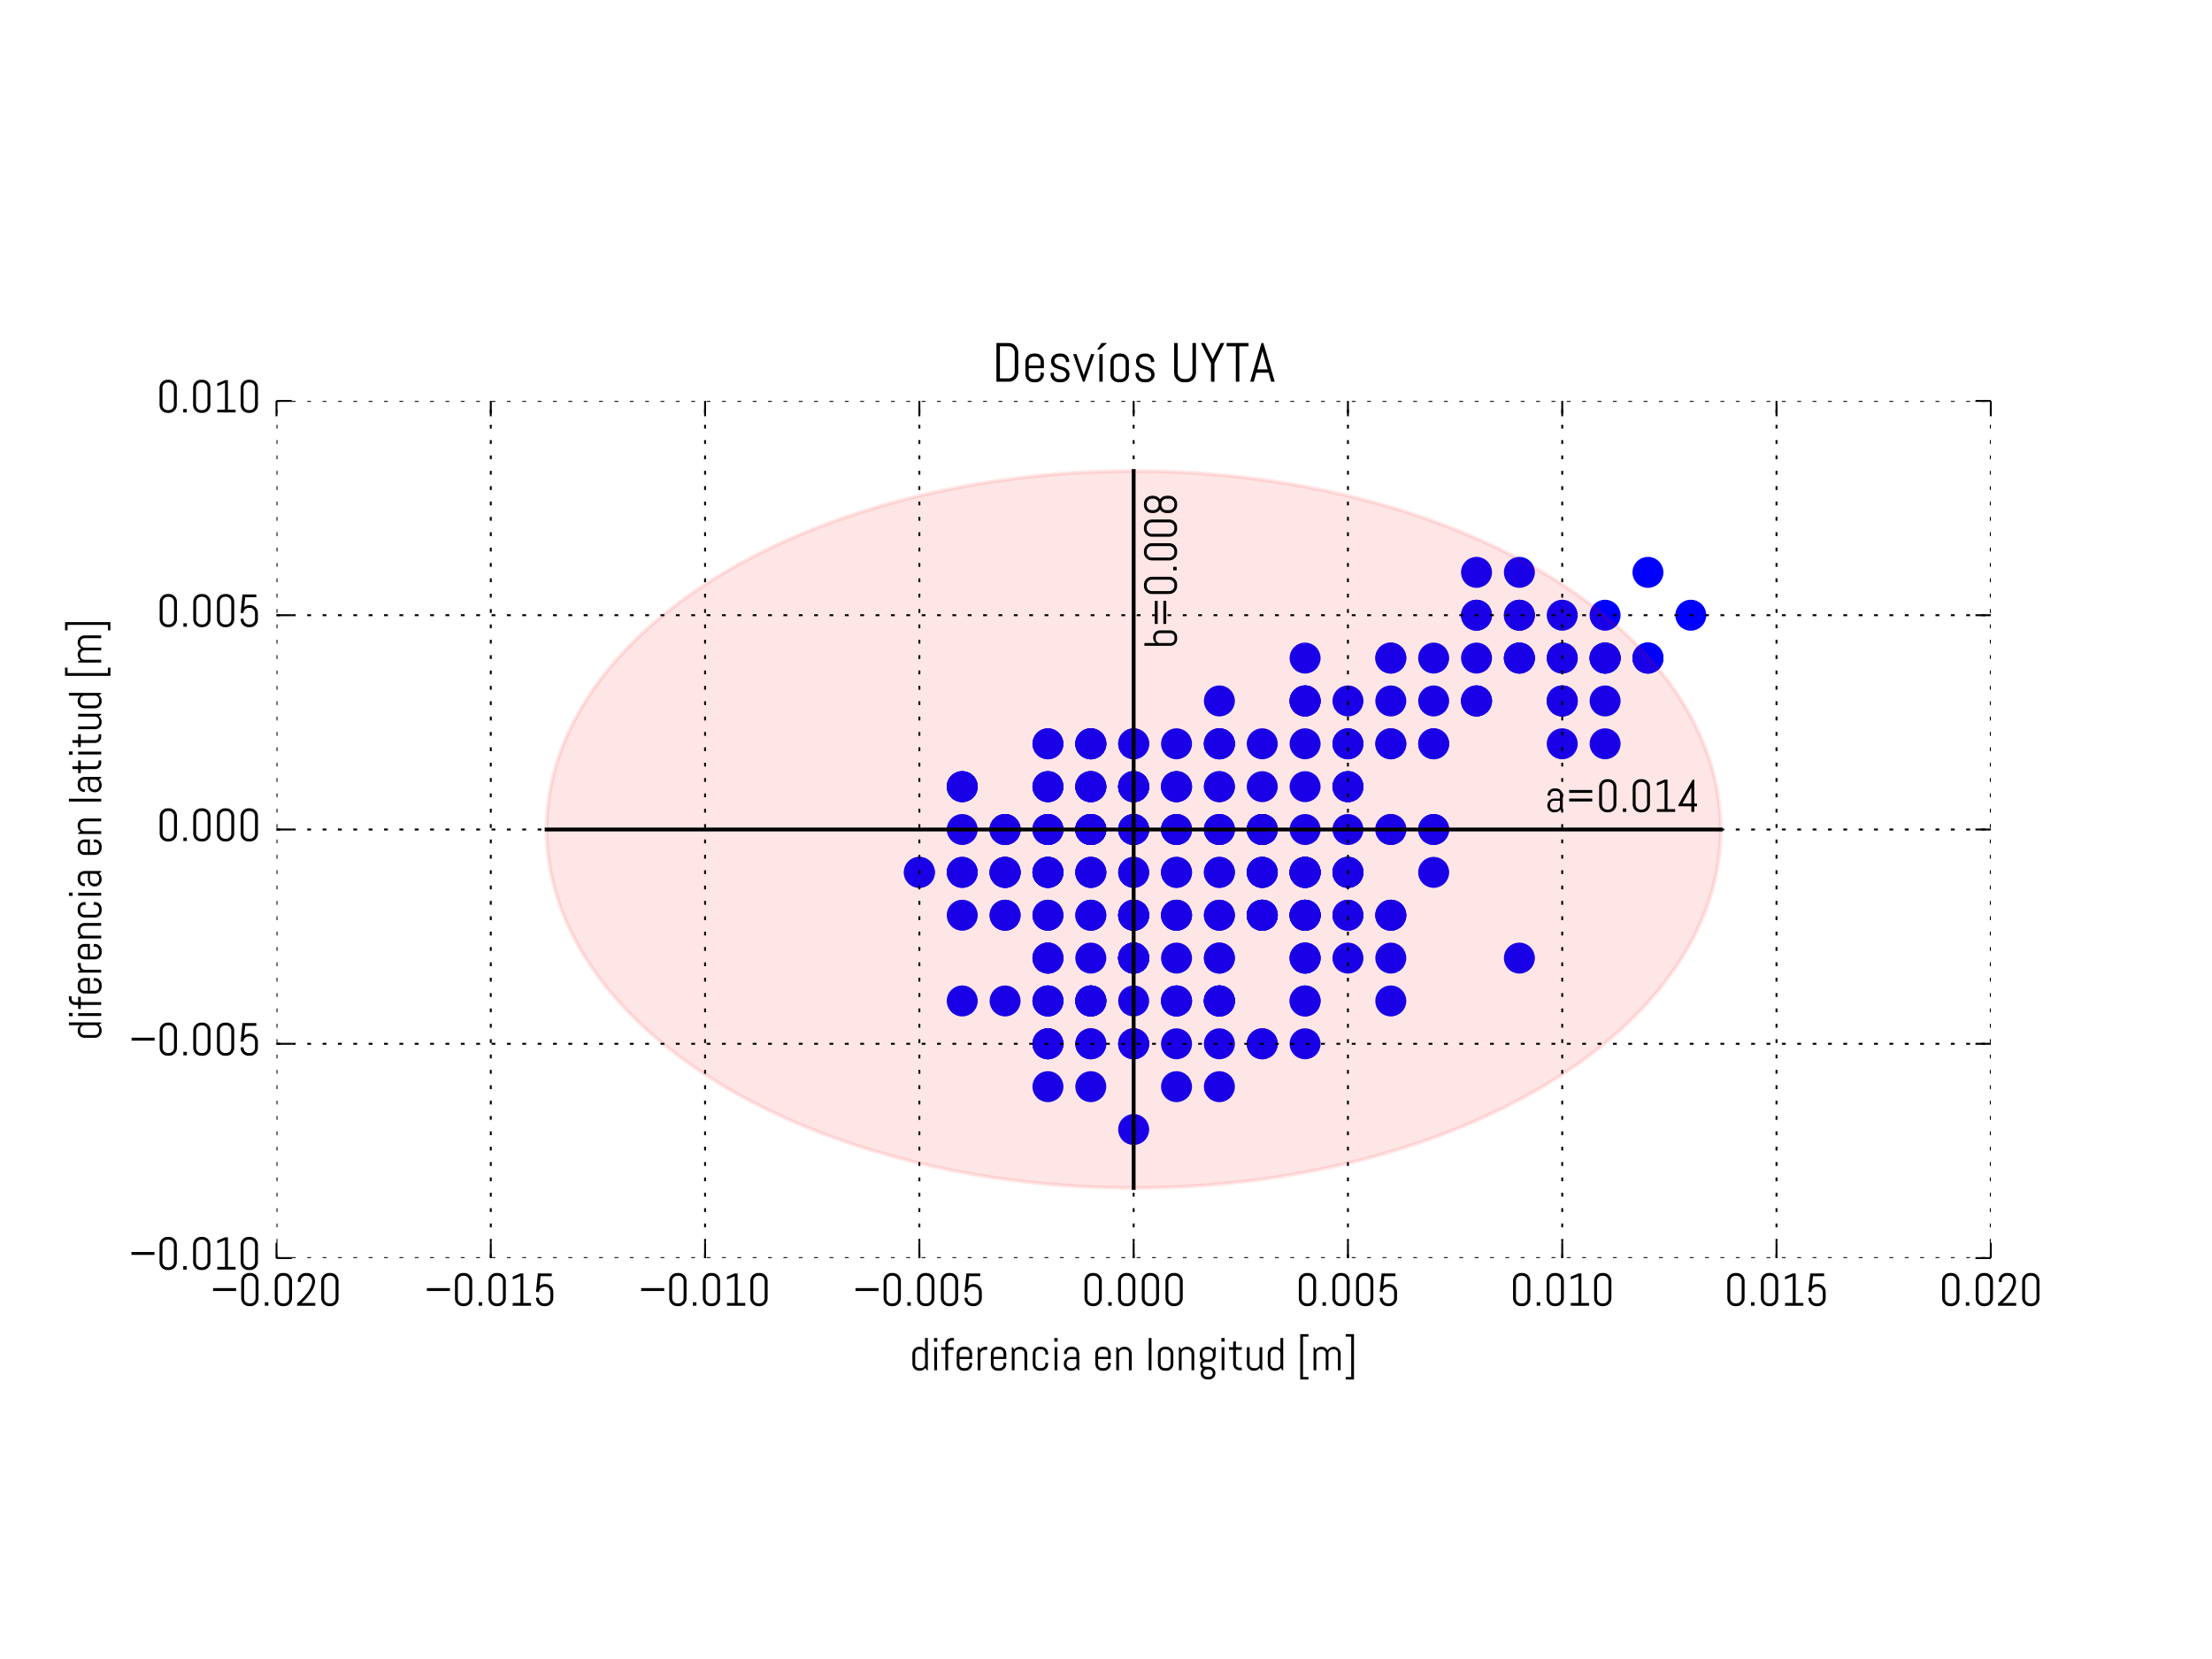 <svg xmlns="http://www.w3.org/2000/svg" xmlns:xlink="http://www.w3.org/1999/xlink" version="1.1" viewBox="0 0 576 432" viewport="0 0 500px 375px">
 <defs>
  <style type="text/css">
*{stroke-linecap:butt;stroke-linejoin:round;stroke-miterlimit:100000;}
  </style>
 </defs>
 <g id="figure_1">
  <g id="patch_1">
   <path d="M 0 432  L 576 432  L 576 0  L 0 0  z " style="fill:#ffffff;"/>
  </g>
  <g id="axes_1">
   <g id="PathCollection_1">
    <defs>
     <path d="M 0 3.536  C 0.938 3.536 1.837 3.163 2.5 2.5  C 3.163 1.837 3.536 0.938 3.536 0  C 3.536 -0.938 3.163 -1.837 2.5 -2.5  C 1.837 -3.163 0.938 -3.536 0 -3.536  C -0.938 -3.536 -1.837 -3.163 -2.5 -2.5  C -3.163 -1.837 -3.536 -0.938 -3.536 0  C -3.536 0.938 -3.163 1.837 -2.5 2.5  C -1.837 3.163 -0.938 3.536 0 3.536  z " id="m647079abce" style="stroke:#0000ff;"/>
    </defs>
    <g clip-path="url(#pbb5cac774f)">
     <use style="fill:#0000ff;stroke:#0000ff;" x="306.36" xlink:href="#m647079abce" y="260.64"/>
     <use style="fill:#0000ff;stroke:#0000ff;" x="284.04" xlink:href="#m647079abce" y="260.64"/>
     <use style="fill:#0000ff;stroke:#0000ff;" x="317.52" xlink:href="#m647079abce" y="260.64"/>
     <use style="fill:#0000ff;stroke:#0000ff;" x="306.36" xlink:href="#m647079abce" y="249.48"/>
     <use style="fill:#0000ff;stroke:#0000ff;" x="295.2" xlink:href="#m647079abce" y="249.48"/>
     <use style="fill:#0000ff;stroke:#0000ff;" x="295.2" xlink:href="#m647079abce" y="249.48"/>
     <use style="fill:#0000ff;stroke:#0000ff;" x="295.2" xlink:href="#m647079abce" y="249.48"/>
     <use style="fill:#0000ff;stroke:#0000ff;" x="284.04" xlink:href="#m647079abce" y="227.16"/>
     <use style="fill:#0000ff;stroke:#0000ff;" x="284.04" xlink:href="#m647079abce" y="238.32"/>
     <use style="fill:#0000ff;stroke:#0000ff;" x="261.72" xlink:href="#m647079abce" y="227.16"/>
     <use style="fill:#0000ff;stroke:#0000ff;" x="272.88" xlink:href="#m647079abce" y="216.0"/>
     <use style="fill:#0000ff;stroke:#0000ff;" x="272.88" xlink:href="#m647079abce" y="227.16"/>
     <use style="fill:#0000ff;stroke:#0000ff;" x="272.88" xlink:href="#m647079abce" y="238.32"/>
     <use style="fill:#0000ff;stroke:#0000ff;" x="261.72" xlink:href="#m647079abce" y="216.0"/>
     <use style="fill:#0000ff;stroke:#0000ff;" x="272.88" xlink:href="#m647079abce" y="227.16"/>
     <use style="fill:#0000ff;stroke:#0000ff;" x="284.04" xlink:href="#m647079abce" y="227.16"/>
     <use style="fill:#0000ff;stroke:#0000ff;" x="295.2" xlink:href="#m647079abce" y="249.48"/>
     <use style="fill:#0000ff;stroke:#0000ff;" x="272.88" xlink:href="#m647079abce" y="260.64"/>
     <use style="fill:#0000ff;stroke:#0000ff;" x="272.88" xlink:href="#m647079abce" y="260.64"/>
     <use style="fill:#0000ff;stroke:#0000ff;" x="272.88" xlink:href="#m647079abce" y="249.48"/>
     <use style="fill:#0000ff;stroke:#0000ff;" x="284.04" xlink:href="#m647079abce" y="260.64"/>
     <use style="fill:#0000ff;stroke:#0000ff;" x="272.88" xlink:href="#m647079abce" y="249.48"/>
     <use style="fill:#0000ff;stroke:#0000ff;" x="272.88" xlink:href="#m647079abce" y="271.8"/>
     <use style="fill:#0000ff;stroke:#0000ff;" x="284.04" xlink:href="#m647079abce" y="249.48"/>
     <use style="fill:#0000ff;stroke:#0000ff;" x="284.04" xlink:href="#m647079abce" y="260.64"/>
     <use style="fill:#0000ff;stroke:#0000ff;" x="295.2" xlink:href="#m647079abce" y="249.48"/>
     <use style="fill:#0000ff;stroke:#0000ff;" x="317.52" xlink:href="#m647079abce" y="249.48"/>
     <use style="fill:#0000ff;stroke:#0000ff;" x="284.04" xlink:href="#m647079abce" y="271.8"/>
     <use style="fill:#0000ff;stroke:#0000ff;" x="272.88" xlink:href="#m647079abce" y="271.8"/>
     <use style="fill:#0000ff;stroke:#0000ff;" x="306.36" xlink:href="#m647079abce" y="282.96"/>
     <use style="fill:#0000ff;stroke:#0000ff;" x="317.52" xlink:href="#m647079abce" y="260.64"/>
     <use style="fill:#0000ff;stroke:#0000ff;" x="317.52" xlink:href="#m647079abce" y="282.96"/>
     <use style="fill:#0000ff;stroke:#0000ff;" x="328.68" xlink:href="#m647079abce" y="271.8"/>
     <use style="fill:#0000ff;stroke:#0000ff;" x="317.52" xlink:href="#m647079abce" y="271.8"/>
     <use style="fill:#0000ff;stroke:#0000ff;" x="306.36" xlink:href="#m647079abce" y="260.64"/>
     <use style="fill:#0000ff;stroke:#0000ff;" x="317.52" xlink:href="#m647079abce" y="260.64"/>
     <use style="fill:#0000ff;stroke:#0000ff;" x="328.68" xlink:href="#m647079abce" y="271.8"/>
     <use style="fill:#0000ff;stroke:#0000ff;" x="328.68" xlink:href="#m647079abce" y="238.32"/>
     <use style="fill:#0000ff;stroke:#0000ff;" x="317.52" xlink:href="#m647079abce" y="260.64"/>
     <use style="fill:#0000ff;stroke:#0000ff;" x="306.36" xlink:href="#m647079abce" y="238.32"/>
     <use style="fill:#0000ff;stroke:#0000ff;" x="295.2" xlink:href="#m647079abce" y="238.32"/>
     <use style="fill:#0000ff;stroke:#0000ff;" x="295.2" xlink:href="#m647079abce" y="249.48"/>
     <use style="fill:#0000ff;stroke:#0000ff;" x="295.2" xlink:href="#m647079abce" y="249.48"/>
     <use style="fill:#0000ff;stroke:#0000ff;" x="284.04" xlink:href="#m647079abce" y="260.64"/>
     <use style="fill:#0000ff;stroke:#0000ff;" x="284.04" xlink:href="#m647079abce" y="238.32"/>
     <use style="fill:#0000ff;stroke:#0000ff;" x="295.2" xlink:href="#m647079abce" y="238.32"/>
     <use style="fill:#0000ff;stroke:#0000ff;" x="295.2" xlink:href="#m647079abce" y="249.48"/>
     <use style="fill:#0000ff;stroke:#0000ff;" x="295.2" xlink:href="#m647079abce" y="238.32"/>
     <use style="fill:#0000ff;stroke:#0000ff;" x="284.04" xlink:href="#m647079abce" y="260.64"/>
     <use style="fill:#0000ff;stroke:#0000ff;" x="284.04" xlink:href="#m647079abce" y="282.96"/>
     <use style="fill:#0000ff;stroke:#0000ff;" x="272.88" xlink:href="#m647079abce" y="260.64"/>
     <use style="fill:#0000ff;stroke:#0000ff;" x="272.88" xlink:href="#m647079abce" y="271.8"/>
     <use style="fill:#0000ff;stroke:#0000ff;" x="272.88" xlink:href="#m647079abce" y="249.48"/>
     <use style="fill:#0000ff;stroke:#0000ff;" x="272.88" xlink:href="#m647079abce" y="227.16"/>
     <use style="fill:#0000ff;stroke:#0000ff;" x="261.72" xlink:href="#m647079abce" y="238.32"/>
     <use style="fill:#0000ff;stroke:#0000ff;" x="261.72" xlink:href="#m647079abce" y="227.16"/>
     <use style="fill:#0000ff;stroke:#0000ff;" x="284.04" xlink:href="#m647079abce" y="216.0"/>
     <use style="fill:#0000ff;stroke:#0000ff;" x="250.56" xlink:href="#m647079abce" y="216.0"/>
     <use style="fill:#0000ff;stroke:#0000ff;" x="261.72" xlink:href="#m647079abce" y="216.0"/>
     <use style="fill:#0000ff;stroke:#0000ff;" x="272.88" xlink:href="#m647079abce" y="193.68"/>
     <use style="fill:#0000ff;stroke:#0000ff;" x="272.88" xlink:href="#m647079abce" y="227.16"/>
     <use style="fill:#0000ff;stroke:#0000ff;" x="261.72" xlink:href="#m647079abce" y="238.32"/>
     <use style="fill:#0000ff;stroke:#0000ff;" x="250.56" xlink:href="#m647079abce" y="227.16"/>
     <use style="fill:#0000ff;stroke:#0000ff;" x="261.72" xlink:href="#m647079abce" y="216.0"/>
     <use style="fill:#0000ff;stroke:#0000ff;" x="261.72" xlink:href="#m647079abce" y="227.16"/>
     <use style="fill:#0000ff;stroke:#0000ff;" x="239.4" xlink:href="#m647079abce" y="227.16"/>
     <use style="fill:#0000ff;stroke:#0000ff;" x="272.88" xlink:href="#m647079abce" y="238.32"/>
     <use style="fill:#0000ff;stroke:#0000ff;" x="250.56" xlink:href="#m647079abce" y="227.16"/>
     <use style="fill:#0000ff;stroke:#0000ff;" x="250.56" xlink:href="#m647079abce" y="238.32"/>
     <use style="fill:#0000ff;stroke:#0000ff;" x="239.4" xlink:href="#m647079abce" y="227.16"/>
     <use style="fill:#0000ff;stroke:#0000ff;" x="250.56" xlink:href="#m647079abce" y="260.64"/>
     <use style="fill:#0000ff;stroke:#0000ff;" x="261.72" xlink:href="#m647079abce" y="260.64"/>
     <use style="fill:#0000ff;stroke:#0000ff;" x="272.88" xlink:href="#m647079abce" y="282.96"/>
     <use style="fill:#0000ff;stroke:#0000ff;" x="295.2" xlink:href="#m647079abce" y="271.8"/>
     <use style="fill:#0000ff;stroke:#0000ff;" x="284.04" xlink:href="#m647079abce" y="271.8"/>
     <use style="fill:#0000ff;stroke:#0000ff;" x="306.36" xlink:href="#m647079abce" y="260.64"/>
     <use style="fill:#0000ff;stroke:#0000ff;" x="295.2" xlink:href="#m647079abce" y="271.8"/>
     <use style="fill:#0000ff;stroke:#0000ff;" x="295.2" xlink:href="#m647079abce" y="260.64"/>
     <use style="fill:#0000ff;stroke:#0000ff;" x="306.36" xlink:href="#m647079abce" y="271.8"/>
     <use style="fill:#0000ff;stroke:#0000ff;" x="295.2" xlink:href="#m647079abce" y="294.12"/>
     <use style="fill:#0000ff;stroke:#0000ff;" x="295.2" xlink:href="#m647079abce" y="271.8"/>
     <use style="fill:#0000ff;stroke:#0000ff;" x="317.52" xlink:href="#m647079abce" y="260.64"/>
     <use style="fill:#0000ff;stroke:#0000ff;" x="317.52" xlink:href="#m647079abce" y="260.64"/>
     <use style="fill:#0000ff;stroke:#0000ff;" x="317.52" xlink:href="#m647079abce" y="249.48"/>
     <use style="fill:#0000ff;stroke:#0000ff;" x="339.84" xlink:href="#m647079abce" y="238.32"/>
     <use style="fill:#0000ff;stroke:#0000ff;" x="339.84" xlink:href="#m647079abce" y="227.16"/>
     <use style="fill:#0000ff;stroke:#0000ff;" x="328.68" xlink:href="#m647079abce" y="227.16"/>
     <use style="fill:#0000ff;stroke:#0000ff;" x="284.04" xlink:href="#m647079abce" y="216.0"/>
     <use style="fill:#0000ff;stroke:#0000ff;" x="272.88" xlink:href="#m647079abce" y="227.16"/>
     <use style="fill:#0000ff;stroke:#0000ff;" x="284.04" xlink:href="#m647079abce" y="216.0"/>
     <use style="fill:#0000ff;stroke:#0000ff;" x="295.2" xlink:href="#m647079abce" y="216.0"/>
     <use style="fill:#0000ff;stroke:#0000ff;" x="284.04" xlink:href="#m647079abce" y="227.16"/>
     <use style="fill:#0000ff;stroke:#0000ff;" x="272.88" xlink:href="#m647079abce" y="216.0"/>
     <use style="fill:#0000ff;stroke:#0000ff;" x="306.36" xlink:href="#m647079abce" y="204.84"/>
     <use style="fill:#0000ff;stroke:#0000ff;" x="295.2" xlink:href="#m647079abce" y="216.0"/>
     <use style="fill:#0000ff;stroke:#0000ff;" x="272.88" xlink:href="#m647079abce" y="204.84"/>
     <use style="fill:#0000ff;stroke:#0000ff;" x="250.56" xlink:href="#m647079abce" y="204.84"/>
     <use style="fill:#0000ff;stroke:#0000ff;" x="261.72" xlink:href="#m647079abce" y="227.16"/>
     <use style="fill:#0000ff;stroke:#0000ff;" x="295.2" xlink:href="#m647079abce" y="249.48"/>
     <use style="fill:#0000ff;stroke:#0000ff;" x="295.2" xlink:href="#m647079abce" y="249.48"/>
     <use style="fill:#0000ff;stroke:#0000ff;" x="306.36" xlink:href="#m647079abce" y="227.16"/>
     <use style="fill:#0000ff;stroke:#0000ff;" x="295.2" xlink:href="#m647079abce" y="227.16"/>
     <use style="fill:#0000ff;stroke:#0000ff;" x="295.2" xlink:href="#m647079abce" y="238.32"/>
     <use style="fill:#0000ff;stroke:#0000ff;" x="295.2" xlink:href="#m647079abce" y="216.0"/>
     <use style="fill:#0000ff;stroke:#0000ff;" x="284.04" xlink:href="#m647079abce" y="216.0"/>
     <use style="fill:#0000ff;stroke:#0000ff;" x="261.72" xlink:href="#m647079abce" y="216.0"/>
     <use style="fill:#0000ff;stroke:#0000ff;" x="284.04" xlink:href="#m647079abce" y="216.0"/>
     <use style="fill:#0000ff;stroke:#0000ff;" x="306.36" xlink:href="#m647079abce" y="204.84"/>
     <use style="fill:#0000ff;stroke:#0000ff;" x="306.36" xlink:href="#m647079abce" y="193.68"/>
     <use style="fill:#0000ff;stroke:#0000ff;" x="295.2" xlink:href="#m647079abce" y="204.84"/>
     <use style="fill:#0000ff;stroke:#0000ff;" x="284.04" xlink:href="#m647079abce" y="204.84"/>
     <use style="fill:#0000ff;stroke:#0000ff;" x="250.56" xlink:href="#m647079abce" y="204.84"/>
     <use style="fill:#0000ff;stroke:#0000ff;" x="272.88" xlink:href="#m647079abce" y="204.84"/>
     <use style="fill:#0000ff;stroke:#0000ff;" x="272.88" xlink:href="#m647079abce" y="193.68"/>
     <use style="fill:#0000ff;stroke:#0000ff;" x="284.04" xlink:href="#m647079abce" y="204.84"/>
     <use style="fill:#0000ff;stroke:#0000ff;" x="284.04" xlink:href="#m647079abce" y="216.0"/>
     <use style="fill:#0000ff;stroke:#0000ff;" x="272.88" xlink:href="#m647079abce" y="216.0"/>
     <use style="fill:#0000ff;stroke:#0000ff;" x="272.88" xlink:href="#m647079abce" y="216.0"/>
     <use style="fill:#0000ff;stroke:#0000ff;" x="284.04" xlink:href="#m647079abce" y="204.84"/>
     <use style="fill:#0000ff;stroke:#0000ff;" x="295.2" xlink:href="#m647079abce" y="227.16"/>
     <use style="fill:#0000ff;stroke:#0000ff;" x="250.56" xlink:href="#m647079abce" y="204.84"/>
     <use style="fill:#0000ff;stroke:#0000ff;" x="284.04" xlink:href="#m647079abce" y="204.84"/>
     <use style="fill:#0000ff;stroke:#0000ff;" x="306.36" xlink:href="#m647079abce" y="216.0"/>
     <use style="fill:#0000ff;stroke:#0000ff;" x="295.2" xlink:href="#m647079abce" y="238.32"/>
     <use style="fill:#0000ff;stroke:#0000ff;" x="328.68" xlink:href="#m647079abce" y="238.32"/>
     <use style="fill:#0000ff;stroke:#0000ff;" x="328.68" xlink:href="#m647079abce" y="238.32"/>
     <use style="fill:#0000ff;stroke:#0000ff;" x="339.84" xlink:href="#m647079abce" y="238.32"/>
     <use style="fill:#0000ff;stroke:#0000ff;" x="328.68" xlink:href="#m647079abce" y="238.32"/>
     <use style="fill:#0000ff;stroke:#0000ff;" x="351.0" xlink:href="#m647079abce" y="227.16"/>
     <use style="fill:#0000ff;stroke:#0000ff;" x="339.84" xlink:href="#m647079abce" y="249.48"/>
     <use style="fill:#0000ff;stroke:#0000ff;" x="339.84" xlink:href="#m647079abce" y="227.16"/>
     <use style="fill:#0000ff;stroke:#0000ff;" x="351.0" xlink:href="#m647079abce" y="238.32"/>
     <use style="fill:#0000ff;stroke:#0000ff;" x="362.16" xlink:href="#m647079abce" y="238.32"/>
     <use style="fill:#0000ff;stroke:#0000ff;" x="351.0" xlink:href="#m647079abce" y="227.16"/>
     <use style="fill:#0000ff;stroke:#0000ff;" x="351.0" xlink:href="#m647079abce" y="216.0"/>
     <use style="fill:#0000ff;stroke:#0000ff;" x="351.0" xlink:href="#m647079abce" y="204.84"/>
     <use style="fill:#0000ff;stroke:#0000ff;" x="362.16" xlink:href="#m647079abce" y="216.0"/>
     <use style="fill:#0000ff;stroke:#0000ff;" x="328.68" xlink:href="#m647079abce" y="216.0"/>
     <use style="fill:#0000ff;stroke:#0000ff;" x="306.36" xlink:href="#m647079abce" y="216.0"/>
     <use style="fill:#0000ff;stroke:#0000ff;" x="317.52" xlink:href="#m647079abce" y="216.0"/>
     <use style="fill:#0000ff;stroke:#0000ff;" x="317.52" xlink:href="#m647079abce" y="216.0"/>
     <use style="fill:#0000ff;stroke:#0000ff;" x="306.36" xlink:href="#m647079abce" y="204.84"/>
     <use style="fill:#0000ff;stroke:#0000ff;" x="295.2" xlink:href="#m647079abce" y="216.0"/>
     <use style="fill:#0000ff;stroke:#0000ff;" x="295.2" xlink:href="#m647079abce" y="216.0"/>
     <use style="fill:#0000ff;stroke:#0000ff;" x="317.52" xlink:href="#m647079abce" y="227.16"/>
     <use style="fill:#0000ff;stroke:#0000ff;" x="328.68" xlink:href="#m647079abce" y="216.0"/>
     <use style="fill:#0000ff;stroke:#0000ff;" x="328.68" xlink:href="#m647079abce" y="216.0"/>
     <use style="fill:#0000ff;stroke:#0000ff;" x="328.68" xlink:href="#m647079abce" y="216.0"/>
     <use style="fill:#0000ff;stroke:#0000ff;" x="339.84" xlink:href="#m647079abce" y="227.16"/>
     <use style="fill:#0000ff;stroke:#0000ff;" x="339.84" xlink:href="#m647079abce" y="204.84"/>
     <use style="fill:#0000ff;stroke:#0000ff;" x="328.68" xlink:href="#m647079abce" y="216.0"/>
     <use style="fill:#0000ff;stroke:#0000ff;" x="306.36" xlink:href="#m647079abce" y="216.0"/>
     <use style="fill:#0000ff;stroke:#0000ff;" x="295.2" xlink:href="#m647079abce" y="204.84"/>
     <use style="fill:#0000ff;stroke:#0000ff;" x="295.2" xlink:href="#m647079abce" y="193.68"/>
     <use style="fill:#0000ff;stroke:#0000ff;" x="295.2" xlink:href="#m647079abce" y="193.68"/>
     <use style="fill:#0000ff;stroke:#0000ff;" x="284.04" xlink:href="#m647079abce" y="216.0"/>
     <use style="fill:#0000ff;stroke:#0000ff;" x="272.88" xlink:href="#m647079abce" y="204.84"/>
     <use style="fill:#0000ff;stroke:#0000ff;" x="295.2" xlink:href="#m647079abce" y="204.84"/>
     <use style="fill:#0000ff;stroke:#0000ff;" x="284.04" xlink:href="#m647079abce" y="193.68"/>
     <use style="fill:#0000ff;stroke:#0000ff;" x="284.04" xlink:href="#m647079abce" y="193.68"/>
     <use style="fill:#0000ff;stroke:#0000ff;" x="284.04" xlink:href="#m647079abce" y="193.68"/>
     <use style="fill:#0000ff;stroke:#0000ff;" x="295.2" xlink:href="#m647079abce" y="204.84"/>
     <use style="fill:#0000ff;stroke:#0000ff;" x="295.2" xlink:href="#m647079abce" y="204.84"/>
     <use style="fill:#0000ff;stroke:#0000ff;" x="284.04" xlink:href="#m647079abce" y="193.68"/>
     <use style="fill:#0000ff;stroke:#0000ff;" x="284.04" xlink:href="#m647079abce" y="216.0"/>
     <use style="fill:#0000ff;stroke:#0000ff;" x="295.2" xlink:href="#m647079abce" y="204.84"/>
     <use style="fill:#0000ff;stroke:#0000ff;" x="317.52" xlink:href="#m647079abce" y="204.84"/>
     <use style="fill:#0000ff;stroke:#0000ff;" x="328.68" xlink:href="#m647079abce" y="216.0"/>
     <use style="fill:#0000ff;stroke:#0000ff;" x="317.52" xlink:href="#m647079abce" y="216.0"/>
     <use style="fill:#0000ff;stroke:#0000ff;" x="306.36" xlink:href="#m647079abce" y="238.32"/>
     <use style="fill:#0000ff;stroke:#0000ff;" x="306.36" xlink:href="#m647079abce" y="238.32"/>
     <use style="fill:#0000ff;stroke:#0000ff;" x="317.52" xlink:href="#m647079abce" y="238.32"/>
     <use style="fill:#0000ff;stroke:#0000ff;" x="328.68" xlink:href="#m647079abce" y="238.32"/>
     <use style="fill:#0000ff;stroke:#0000ff;" x="339.84" xlink:href="#m647079abce" y="238.32"/>
     <use style="fill:#0000ff;stroke:#0000ff;" x="339.84" xlink:href="#m647079abce" y="238.32"/>
     <use style="fill:#0000ff;stroke:#0000ff;" x="351.0" xlink:href="#m647079abce" y="238.32"/>
     <use style="fill:#0000ff;stroke:#0000ff;" x="328.68" xlink:href="#m647079abce" y="238.32"/>
     <use style="fill:#0000ff;stroke:#0000ff;" x="339.84" xlink:href="#m647079abce" y="238.32"/>
     <use style="fill:#0000ff;stroke:#0000ff;" x="339.84" xlink:href="#m647079abce" y="249.48"/>
     <use style="fill:#0000ff;stroke:#0000ff;" x="339.84" xlink:href="#m647079abce" y="260.64"/>
     <use style="fill:#0000ff;stroke:#0000ff;" x="339.84" xlink:href="#m647079abce" y="260.64"/>
     <use style="fill:#0000ff;stroke:#0000ff;" x="351.0" xlink:href="#m647079abce" y="249.48"/>
     <use style="fill:#0000ff;stroke:#0000ff;" x="339.84" xlink:href="#m647079abce" y="271.8"/>
     <use style="fill:#0000ff;stroke:#0000ff;" x="351.0" xlink:href="#m647079abce" y="227.16"/>
     <use style="fill:#0000ff;stroke:#0000ff;" x="339.84" xlink:href="#m647079abce" y="227.16"/>
     <use style="fill:#0000ff;stroke:#0000ff;" x="351.0" xlink:href="#m647079abce" y="204.84"/>
     <use style="fill:#0000ff;stroke:#0000ff;" x="373.32" xlink:href="#m647079abce" y="182.52"/>
     <use style="fill:#0000ff;stroke:#0000ff;" x="373.32" xlink:href="#m647079abce" y="193.68"/>
     <use style="fill:#0000ff;stroke:#0000ff;" x="351.0" xlink:href="#m647079abce" y="193.68"/>
     <use style="fill:#0000ff;stroke:#0000ff;" x="351.0" xlink:href="#m647079abce" y="204.84"/>
     <use style="fill:#0000ff;stroke:#0000ff;" x="328.68" xlink:href="#m647079abce" y="204.84"/>
     <use style="fill:#0000ff;stroke:#0000ff;" x="328.68" xlink:href="#m647079abce" y="227.16"/>
     <use style="fill:#0000ff;stroke:#0000ff;" x="328.68" xlink:href="#m647079abce" y="227.16"/>
     <use style="fill:#0000ff;stroke:#0000ff;" x="317.52" xlink:href="#m647079abce" y="227.16"/>
     <use style="fill:#0000ff;stroke:#0000ff;" x="339.84" xlink:href="#m647079abce" y="216.0"/>
     <use style="fill:#0000ff;stroke:#0000ff;" x="351.0" xlink:href="#m647079abce" y="193.68"/>
     <use style="fill:#0000ff;stroke:#0000ff;" x="362.16" xlink:href="#m647079abce" y="193.68"/>
     <use style="fill:#0000ff;stroke:#0000ff;" x="362.16" xlink:href="#m647079abce" y="171.36"/>
     <use style="fill:#0000ff;stroke:#0000ff;" x="373.32" xlink:href="#m647079abce" y="193.68"/>
     <use style="fill:#0000ff;stroke:#0000ff;" x="362.16" xlink:href="#m647079abce" y="182.52"/>
     <use style="fill:#0000ff;stroke:#0000ff;" x="362.16" xlink:href="#m647079abce" y="171.36"/>
     <use style="fill:#0000ff;stroke:#0000ff;" x="339.84" xlink:href="#m647079abce" y="182.52"/>
     <use style="fill:#0000ff;stroke:#0000ff;" x="351.0" xlink:href="#m647079abce" y="182.52"/>
     <use style="fill:#0000ff;stroke:#0000ff;" x="339.84" xlink:href="#m647079abce" y="182.52"/>
     <use style="fill:#0000ff;stroke:#0000ff;" x="339.84" xlink:href="#m647079abce" y="182.52"/>
     <use style="fill:#0000ff;stroke:#0000ff;" x="339.84" xlink:href="#m647079abce" y="193.68"/>
     <use style="fill:#0000ff;stroke:#0000ff;" x="339.84" xlink:href="#m647079abce" y="171.36"/>
     <use style="fill:#0000ff;stroke:#0000ff;" x="339.84" xlink:href="#m647079abce" y="182.52"/>
     <use style="fill:#0000ff;stroke:#0000ff;" x="328.68" xlink:href="#m647079abce" y="193.68"/>
     <use style="fill:#0000ff;stroke:#0000ff;" x="317.52" xlink:href="#m647079abce" y="182.52"/>
     <use style="fill:#0000ff;stroke:#0000ff;" x="317.52" xlink:href="#m647079abce" y="193.68"/>
     <use style="fill:#0000ff;stroke:#0000ff;" x="317.52" xlink:href="#m647079abce" y="193.68"/>
     <use style="fill:#0000ff;stroke:#0000ff;" x="317.52" xlink:href="#m647079abce" y="193.68"/>
     <use style="fill:#0000ff;stroke:#0000ff;" x="317.52" xlink:href="#m647079abce" y="204.84"/>
     <use style="fill:#0000ff;stroke:#0000ff;" x="317.52" xlink:href="#m647079abce" y="193.68"/>
     <use style="fill:#0000ff;stroke:#0000ff;" x="306.36" xlink:href="#m647079abce" y="227.16"/>
     <use style="fill:#0000ff;stroke:#0000ff;" x="328.68" xlink:href="#m647079abce" y="238.32"/>
     <use style="fill:#0000ff;stroke:#0000ff;" x="317.52" xlink:href="#m647079abce" y="238.32"/>
     <use style="fill:#0000ff;stroke:#0000ff;" x="328.68" xlink:href="#m647079abce" y="238.32"/>
     <use style="fill:#0000ff;stroke:#0000ff;" x="339.84" xlink:href="#m647079abce" y="238.32"/>
     <use style="fill:#0000ff;stroke:#0000ff;" x="328.68" xlink:href="#m647079abce" y="227.16"/>
     <use style="fill:#0000ff;stroke:#0000ff;" x="351.0" xlink:href="#m647079abce" y="227.16"/>
     <use style="fill:#0000ff;stroke:#0000ff;" x="339.84" xlink:href="#m647079abce" y="227.16"/>
     <use style="fill:#0000ff;stroke:#0000ff;" x="339.84" xlink:href="#m647079abce" y="227.16"/>
     <use style="fill:#0000ff;stroke:#0000ff;" x="362.16" xlink:href="#m647079abce" y="238.32"/>
     <use style="fill:#0000ff;stroke:#0000ff;" x="362.16" xlink:href="#m647079abce" y="238.32"/>
     <use style="fill:#0000ff;stroke:#0000ff;" x="339.84" xlink:href="#m647079abce" y="249.48"/>
     <use style="fill:#0000ff;stroke:#0000ff;" x="339.84" xlink:href="#m647079abce" y="227.16"/>
     <use style="fill:#0000ff;stroke:#0000ff;" x="362.16" xlink:href="#m647079abce" y="249.48"/>
     <use style="fill:#0000ff;stroke:#0000ff;" x="362.16" xlink:href="#m647079abce" y="260.64"/>
     <use style="fill:#0000ff;stroke:#0000ff;" x="395.64" xlink:href="#m647079abce" y="249.48"/>
     <use style="fill:#0000ff;stroke:#0000ff;" x="373.32" xlink:href="#m647079abce" y="227.16"/>
     <use style="fill:#0000ff;stroke:#0000ff;" x="373.32" xlink:href="#m647079abce" y="216.0"/>
     <use style="fill:#0000ff;stroke:#0000ff;" x="362.16" xlink:href="#m647079abce" y="216.0"/>
     <use style="fill:#0000ff;stroke:#0000ff;" x="373.32" xlink:href="#m647079abce" y="216.0"/>
     <use style="fill:#0000ff;stroke:#0000ff;" x="429.12" xlink:href="#m647079abce" y="171.36"/>
     <use style="fill:#0000ff;stroke:#0000ff;" x="429.12" xlink:href="#m647079abce" y="171.36"/>
     <use style="fill:#0000ff;stroke:#0000ff;" x="417.96" xlink:href="#m647079abce" y="193.68"/>
     <use style="fill:#0000ff;stroke:#0000ff;" x="417.96" xlink:href="#m647079abce" y="171.36"/>
     <use style="fill:#0000ff;stroke:#0000ff;" x="417.96" xlink:href="#m647079abce" y="182.52"/>
     <use style="fill:#0000ff;stroke:#0000ff;" x="429.12" xlink:href="#m647079abce" y="171.36"/>
     <use style="fill:#0000ff;stroke:#0000ff;" x="406.8" xlink:href="#m647079abce" y="160.2"/>
     <use style="fill:#0000ff;stroke:#0000ff;" x="440.28" xlink:href="#m647079abce" y="160.2"/>
     <use style="fill:#0000ff;stroke:#0000ff;" x="429.12" xlink:href="#m647079abce" y="149.04"/>
     <use style="fill:#0000ff;stroke:#0000ff;" x="417.96" xlink:href="#m647079abce" y="171.36"/>
     <use style="fill:#0000ff;stroke:#0000ff;" x="417.96" xlink:href="#m647079abce" y="160.2"/>
     <use style="fill:#0000ff;stroke:#0000ff;" x="395.64" xlink:href="#m647079abce" y="171.36"/>
     <use style="fill:#0000ff;stroke:#0000ff;" x="417.96" xlink:href="#m647079abce" y="171.36"/>
     <use style="fill:#0000ff;stroke:#0000ff;" x="417.96" xlink:href="#m647079abce" y="171.36"/>
     <use style="fill:#0000ff;stroke:#0000ff;" x="406.8" xlink:href="#m647079abce" y="193.68"/>
     <use style="fill:#0000ff;stroke:#0000ff;" x="406.8" xlink:href="#m647079abce" y="182.52"/>
     <use style="fill:#0000ff;stroke:#0000ff;" x="406.8" xlink:href="#m647079abce" y="171.36"/>
     <use style="fill:#0000ff;stroke:#0000ff;" x="406.8" xlink:href="#m647079abce" y="171.36"/>
     <use style="fill:#0000ff;stroke:#0000ff;" x="406.8" xlink:href="#m647079abce" y="182.52"/>
     <use style="fill:#0000ff;stroke:#0000ff;" x="406.8" xlink:href="#m647079abce" y="182.52"/>
     <use style="fill:#0000ff;stroke:#0000ff;" x="384.48" xlink:href="#m647079abce" y="182.52"/>
     <use style="fill:#0000ff;stroke:#0000ff;" x="395.64" xlink:href="#m647079abce" y="171.36"/>
     <use style="fill:#0000ff;stroke:#0000ff;" x="395.64" xlink:href="#m647079abce" y="160.2"/>
     <use style="fill:#0000ff;stroke:#0000ff;" x="384.48" xlink:href="#m647079abce" y="160.2"/>
     <use style="fill:#0000ff;stroke:#0000ff;" x="384.48" xlink:href="#m647079abce" y="149.04"/>
     <use style="fill:#0000ff;stroke:#0000ff;" x="384.48" xlink:href="#m647079abce" y="171.36"/>
     <use style="fill:#0000ff;stroke:#0000ff;" x="373.32" xlink:href="#m647079abce" y="171.36"/>
     <use style="fill:#0000ff;stroke:#0000ff;" x="362.16" xlink:href="#m647079abce" y="193.68"/>
     <use style="fill:#0000ff;stroke:#0000ff;" x="384.48" xlink:href="#m647079abce" y="182.52"/>
     <use style="fill:#0000ff;stroke:#0000ff;" x="384.48" xlink:href="#m647079abce" y="182.52"/>
     <use style="fill:#0000ff;stroke:#0000ff;" x="395.64" xlink:href="#m647079abce" y="171.36"/>
     <use style="fill:#0000ff;stroke:#0000ff;" x="384.48" xlink:href="#m647079abce" y="160.2"/>
     <use style="fill:#0000ff;stroke:#0000ff;" x="395.64" xlink:href="#m647079abce" y="160.2"/>
     <use style="fill:#0000ff;stroke:#0000ff;" x="395.64" xlink:href="#m647079abce" y="149.04"/>
    </g>
   </g>
   <g id="patch_2">
    <path clip-path="url(#pbb5cac774f)" d="M 295.2 309.339  C 335.74 309.339 374.625 299.504 403.292 282.001  C 431.958 264.497 448.065 240.754 448.065 216  C 448.065 191.246 431.958 167.503 403.292 149.999  C 374.625 132.496 335.74 122.661 295.2 122.661  C 254.66 122.661 215.775 132.496 187.108 149.999  C 158.442 167.503 142.335 191.246 142.335 216  C 142.335 240.754 158.442 264.497 187.108 282.001  C 215.775 299.504 254.66 309.339 295.2 309.339  z " style="fill:#ff0000;opacity:0.1;stroke:#ff0000;stroke-linejoin:miter;"/>
   </g>
   <g id="line2d_1">
    <path clip-path="url(#pbb5cac774f)" d="M 448.065 216  L 142.335 216  " style="fill:none;stroke:#000000;stroke-linecap:square;"/>
   </g>
   <g id="line2d_2">
    <path clip-path="url(#pbb5cac774f)" d="M 295.2 309.339  L 295.2 122.661  " style="fill:none;stroke:#000000;stroke-linecap:square;"/>
   </g>
   <g id="matplotlib.axis_1">
    <g id="xtick_1">
     <g id="line2d_3">
      <path clip-path="url(#pbb5cac774f)" d="M 72 327.6  L 72 104.4  " style="fill:none;stroke:#000000;stroke-dasharray:1,3;stroke-dashoffset:0.0;stroke-width:0.5;"/>
     </g>
     <g id="line2d_4">
      <defs>
       <path d="M 0 0  L 0 -4  " id="m5c97ea6768" style="stroke:#000000;stroke-width:0.5;"/>
      </defs>
      <g>
       <use style="stroke:#000000;stroke-width:0.5;" x="72.0" xlink:href="#m5c97ea6768" y="327.6"/>
      </g>
     </g>
     <g id="line2d_5">
      <defs>
       <path d="M 0 0  L 0 4  " id="m084bad5376" style="stroke:#000000;stroke-width:0.5;"/>
      </defs>
      <g>
       <use style="stroke:#000000;stroke-width:0.5;" x="72.0" xlink:href="#m084bad5376" y="104.4"/>
      </g>
     </g>
     <g id="text_1">
      <!-- &#8722;0.020 -->
      <defs>
       <path d="M 44.391 16.219  Q 44.391 12.641 43.047 9.516  Q 41.703 6.391 39.359 4.047  Q 37.016 1.703 33.891 0.359  Q 30.766 -0.984 27.203 -0.984  L 24.219 -0.984  Q 20.656 -0.984 17.5 0.359  Q 14.359 1.703 12.016 4.047  Q 9.672 6.391 8.328 9.516  Q 6.984 12.641 6.984 16.219  L 6.984 53.812  Q 6.984 57.375 8.328 60.5  Q 9.672 63.625 12.016 65.969  Q 14.359 68.312 17.5 69.656  Q 20.656 71 24.219 71  L 27.203 71  Q 30.766 71 33.891 69.656  Q 37.016 68.312 39.359 65.969  Q 41.703 63.625 43.047 60.5  Q 44.391 57.375 44.391 53.812  L 44.391 16.219  z M 38.094 53.812  Q 38.094 56.156 37.203 58.172  Q 36.328 60.203 34.812 61.719  Q 33.297 63.234 31.266 64.109  Q 29.25 64.984 26.906 64.984  L 24.516 64.984  Q 22.172 64.984 20.141 64.109  Q 18.109 63.234 16.578 61.719  Q 15.047 60.203 14.156 58.172  Q 13.281 56.156 13.281 53.812  L 13.281 16.219  Q 13.281 13.875 14.156 11.844  Q 15.047 9.812 16.578 8.266  Q 18.109 6.734 20.141 5.859  Q 22.172 4.984 24.516 4.984  L 26.906 4.984  Q 29.25 4.984 31.266 5.859  Q 33.297 6.734 34.812 8.266  Q 36.328 9.812 37.203 11.844  Q 38.094 13.875 38.094 16.219  z " id="Abel-Regular-30"/>
       <path d="M 23 64.984  Q 20.656 64.984 18.625 64.109  Q 16.609 63.234 15.094 61.719  Q 13.578 60.203 12.688 58.172  Q 11.812 56.156 11.812 53.812  L 11.812 50.984  L 5.516 52  L 5.516 53.812  Q 5.516 57.375 6.859 60.5  Q 8.203 63.625 10.547 65.969  Q 12.891 68.312 16.016 69.656  Q 19.141 71 22.703 71  L 25.688 71  Q 29.25 71 32.391 69.719  Q 35.547 68.453 37.891 66.062  Q 40.234 63.672 41.578 60.328  Q 42.922 56.984 42.922 52.781  Q 42.922 48.641 41.672 44.438  Q 40.438 40.234 38.406 36.172  Q 36.375 32.125 33.766 28.312  Q 31.156 24.516 28.422 21.141  Q 22.016 13.281 13.922 6  L 43.406 6  L 43.406 0  L 4 0  L 4 4.984  Q 13.141 12.5 20.312 20.562  Q 23.391 24.031 26.312 27.938  Q 29.25 31.844 31.547 35.969  Q 33.844 40.094 35.234 44.359  Q 36.625 48.641 36.625 52.781  Q 36.625 55.859 35.688 58.156  Q 34.766 60.453 33.203 61.969  Q 31.641 63.484 29.609 64.234  Q 27.594 64.984 25.391 64.984  z " id="Abel-Regular-32"/>
       <path d="M 54 38.188  L 54 31.891  L 4 31.891  L 4 38.188  z " id="Abel-Regular-2212"/>
       <path d="M 6.984 0  L 6.984 7.516  L 14.5 7.516  L 14.5 0  z " id="Abel-Regular-2e"/>
      </defs>
      <g transform="translate(55.013 340.002)scale(0.12 -0.12)">
       <use xlink:href="#Abel-Regular-2212"/>
       <use x="58.008" xlink:href="#Abel-Regular-30"/>
       <use x="109.393" xlink:href="#Abel-Regular-2e"/>
       <use x="130.846" xlink:href="#Abel-Regular-30"/>
       <use x="182.262" xlink:href="#Abel-Regular-32"/>
       <use x="231.676" xlink:href="#Abel-Regular-30"/>
      </g>
     </g>
    </g>
    <g id="xtick_2">
     <g id="line2d_6">
      <path clip-path="url(#pbb5cac774f)" d="M 127.8 327.6  L 127.8 104.4  " style="fill:none;stroke:#000000;stroke-dasharray:1,3;stroke-dashoffset:0.0;stroke-width:0.5;"/>
     </g>
     <g id="line2d_7">
      <g>
       <use style="stroke:#000000;stroke-width:0.5;" x="127.8" xlink:href="#m5c97ea6768" y="327.6"/>
      </g>
     </g>
     <g id="line2d_8">
      <g>
       <use style="stroke:#000000;stroke-width:0.5;" x="127.8" xlink:href="#m084bad5376" y="104.4"/>
      </g>
     </g>
     <g id="text_2">
      <!-- &#8722;0.015 -->
      <defs>
       <path d="M 44.391 16.219  Q 44.391 12.641 43.047 9.516  Q 41.703 6.391 39.359 4.047  Q 37.016 1.703 33.891 0.359  Q 30.766 -0.984 27.203 -0.984  L 24.219 -0.984  Q 20.656 -0.984 17.5 0.359  Q 14.359 1.703 12.016 4.047  Q 9.672 6.391 8.328 9.516  Q 6.984 12.641 6.984 16.219  L 6.984 17.281  L 13.281 17.281  L 13.281 16.219  Q 13.281 13.875 14.156 11.844  Q 15.047 9.812 16.578 8.266  Q 18.109 6.734 20.141 5.859  Q 22.172 4.984 24.516 4.984  L 26.906 4.984  Q 29.25 4.984 31.266 5.859  Q 33.297 6.734 34.812 8.266  Q 36.328 9.812 37.203 11.844  Q 38.094 13.875 38.094 16.219  L 38.094 29.781  Q 38.094 32.125 37.203 34.156  Q 36.328 36.188 34.812 37.719  Q 33.297 39.266 31.266 40.141  Q 29.25 41.016 26.906 41.016  L 24.516 41.016  Q 22.172 41.016 20.141 40.141  Q 18.109 39.266 16.578 37.719  Q 15.047 36.188 14.156 34.156  Q 13.281 32.125 13.281 29.781  L 6.984 29.781  L 10.984 70.016  L 40.922 70.016  L 40.922 64.016  L 16.891 64.016  L 14.594 42.484  Q 16.844 44.625 19.812 45.812  Q 22.797 47.016 26.219 47.016  L 27.203 47.016  Q 30.766 47.016 33.891 45.672  Q 37.016 44.344 39.359 42  Q 41.703 39.656 43.047 36.5  Q 44.391 33.344 44.391 29.781  L 44.391 16.219  z " id="Abel-Regular-35"/>
       <path d="M 8.016 0  L 8.016 6  L 24.703 6  L 24.703 64.016  L 8.016 56.984  L 8.016 62.984  L 24.703 70.016  L 31 70.016  L 31 6  L 47.703 6  L 47.703 0  z " id="Abel-Regular-31"/>
      </defs>
      <g transform="translate(110.676 340.002)scale(0.12 -0.12)">
       <use xlink:href="#Abel-Regular-2212"/>
       <use x="58.008" xlink:href="#Abel-Regular-30"/>
       <use x="109.393" xlink:href="#Abel-Regular-2e"/>
       <use x="130.846" xlink:href="#Abel-Regular-30"/>
       <use x="182.262" xlink:href="#Abel-Regular-31"/>
       <use x="233.971" xlink:href="#Abel-Regular-35"/>
      </g>
     </g>
    </g>
    <g id="xtick_3">
     <g id="line2d_9">
      <path clip-path="url(#pbb5cac774f)" d="M 183.6 327.6  L 183.6 104.4  " style="fill:none;stroke:#000000;stroke-dasharray:1,3;stroke-dashoffset:0.0;stroke-width:0.5;"/>
     </g>
     <g id="line2d_10">
      <g>
       <use style="stroke:#000000;stroke-width:0.5;" x="183.6" xlink:href="#m5c97ea6768" y="327.6"/>
      </g>
     </g>
     <g id="line2d_11">
      <g>
       <use style="stroke:#000000;stroke-width:0.5;" x="183.6" xlink:href="#m084bad5376" y="104.4"/>
      </g>
     </g>
     <g id="text_3">
      <!-- &#8722;0.010 -->
      <g transform="translate(166.476 340.002)scale(0.12 -0.12)">
       <use xlink:href="#Abel-Regular-2212"/>
       <use x="58.008" xlink:href="#Abel-Regular-30"/>
       <use x="109.393" xlink:href="#Abel-Regular-2e"/>
       <use x="130.846" xlink:href="#Abel-Regular-30"/>
       <use x="182.262" xlink:href="#Abel-Regular-31"/>
       <use x="233.971" xlink:href="#Abel-Regular-30"/>
      </g>
     </g>
    </g>
    <g id="xtick_4">
     <g id="line2d_12">
      <path clip-path="url(#pbb5cac774f)" d="M 239.4 327.6  L 239.4 104.4  " style="fill:none;stroke:#000000;stroke-dasharray:1,3;stroke-dashoffset:0.0;stroke-width:0.5;"/>
     </g>
     <g id="line2d_13">
      <g>
       <use style="stroke:#000000;stroke-width:0.5;" x="239.4" xlink:href="#m5c97ea6768" y="327.6"/>
      </g>
     </g>
     <g id="line2d_14">
      <g>
       <use style="stroke:#000000;stroke-width:0.5;" x="239.4" xlink:href="#m084bad5376" y="104.4"/>
      </g>
     </g>
     <g id="text_4">
      <!-- &#8722;0.005 -->
      <g transform="translate(222.293 340.002)scale(0.12 -0.12)">
       <use xlink:href="#Abel-Regular-2212"/>
       <use x="58.008" xlink:href="#Abel-Regular-30"/>
       <use x="109.393" xlink:href="#Abel-Regular-2e"/>
       <use x="130.846" xlink:href="#Abel-Regular-30"/>
       <use x="182.262" xlink:href="#Abel-Regular-30"/>
       <use x="233.662" xlink:href="#Abel-Regular-35"/>
      </g>
     </g>
    </g>
    <g id="xtick_5">
     <g id="line2d_15">
      <path clip-path="url(#pbb5cac774f)" d="M 295.2 327.6  L 295.2 104.4  " style="fill:none;stroke:#000000;stroke-dasharray:1,3;stroke-dashoffset:0.0;stroke-width:0.5;"/>
     </g>
     <g id="line2d_16">
      <g>
       <use style="stroke:#000000;stroke-width:0.5;" x="295.2" xlink:href="#m5c97ea6768" y="327.6"/>
      </g>
     </g>
     <g id="line2d_17">
      <g>
       <use style="stroke:#000000;stroke-width:0.5;" x="295.2" xlink:href="#m084bad5376" y="104.4"/>
      </g>
     </g>
     <g id="text_5">
      <!-- 0.000 -->
      <g transform="translate(281.573 340.002)scale(0.12 -0.12)">
       <use xlink:href="#Abel-Regular-30"/>
       <use x="51.385" xlink:href="#Abel-Regular-2e"/>
       <use x="72.838" xlink:href="#Abel-Regular-30"/>
       <use x="124.254" xlink:href="#Abel-Regular-30"/>
       <use x="175.67" xlink:href="#Abel-Regular-30"/>
      </g>
     </g>
    </g>
    <g id="xtick_6">
     <g id="line2d_18">
      <path clip-path="url(#pbb5cac774f)" d="M 351 327.6  L 351 104.4  " style="fill:none;stroke:#000000;stroke-dasharray:1,3;stroke-dashoffset:0.0;stroke-width:0.5;"/>
     </g>
     <g id="line2d_19">
      <g>
       <use style="stroke:#000000;stroke-width:0.5;" x="351.0" xlink:href="#m5c97ea6768" y="327.6"/>
      </g>
     </g>
     <g id="line2d_20">
      <g>
       <use style="stroke:#000000;stroke-width:0.5;" x="351.0" xlink:href="#m084bad5376" y="104.4"/>
      </g>
     </g>
     <g id="text_6">
      <!-- 0.005 -->
      <g transform="translate(337.374 340.002)scale(0.12 -0.12)">
       <use xlink:href="#Abel-Regular-30"/>
       <use x="51.385" xlink:href="#Abel-Regular-2e"/>
       <use x="72.838" xlink:href="#Abel-Regular-30"/>
       <use x="124.254" xlink:href="#Abel-Regular-30"/>
       <use x="175.654" xlink:href="#Abel-Regular-35"/>
      </g>
     </g>
    </g>
    <g id="xtick_7">
     <g id="line2d_21">
      <path clip-path="url(#pbb5cac774f)" d="M 406.8 327.6  L 406.8 104.4  " style="fill:none;stroke:#000000;stroke-dasharray:1,3;stroke-dashoffset:0.0;stroke-width:0.5;"/>
     </g>
     <g id="line2d_22">
      <g>
       <use style="stroke:#000000;stroke-width:0.5;" x="406.8" xlink:href="#m5c97ea6768" y="327.6"/>
      </g>
     </g>
     <g id="line2d_23">
      <g>
       <use style="stroke:#000000;stroke-width:0.5;" x="406.8" xlink:href="#m084bad5376" y="104.4"/>
      </g>
     </g>
     <g id="text_7">
      <!-- 0.010 -->
      <g transform="translate(393.157 340.002)scale(0.12 -0.12)">
       <use xlink:href="#Abel-Regular-30"/>
       <use x="51.385" xlink:href="#Abel-Regular-2e"/>
       <use x="72.838" xlink:href="#Abel-Regular-30"/>
       <use x="124.254" xlink:href="#Abel-Regular-31"/>
       <use x="175.963" xlink:href="#Abel-Regular-30"/>
      </g>
     </g>
    </g>
    <g id="xtick_8">
     <g id="line2d_24">
      <path clip-path="url(#pbb5cac774f)" d="M 462.6 327.6  L 462.6 104.4  " style="fill:none;stroke:#000000;stroke-dasharray:1,3;stroke-dashoffset:0.0;stroke-width:0.5;"/>
     </g>
     <g id="line2d_25">
      <g>
       <use style="stroke:#000000;stroke-width:0.5;" x="462.6" xlink:href="#m5c97ea6768" y="327.6"/>
      </g>
     </g>
     <g id="line2d_26">
      <g>
       <use style="stroke:#000000;stroke-width:0.5;" x="462.6" xlink:href="#m084bad5376" y="104.4"/>
      </g>
     </g>
     <g id="text_8">
      <!-- 0.015 -->
      <g transform="translate(448.957 340.002)scale(0.12 -0.12)">
       <use xlink:href="#Abel-Regular-30"/>
       <use x="51.385" xlink:href="#Abel-Regular-2e"/>
       <use x="72.838" xlink:href="#Abel-Regular-30"/>
       <use x="124.254" xlink:href="#Abel-Regular-31"/>
       <use x="175.963" xlink:href="#Abel-Regular-35"/>
      </g>
     </g>
    </g>
    <g id="xtick_9">
     <g id="line2d_27">
      <path clip-path="url(#pbb5cac774f)" d="M 518.4 327.6  L 518.4 104.4  " style="fill:none;stroke:#000000;stroke-dasharray:1,3;stroke-dashoffset:0.0;stroke-width:0.5;"/>
     </g>
     <g id="line2d_28">
      <g>
       <use style="stroke:#000000;stroke-width:0.5;" x="518.4" xlink:href="#m5c97ea6768" y="327.6"/>
      </g>
     </g>
     <g id="line2d_29">
      <g>
       <use style="stroke:#000000;stroke-width:0.5;" x="518.4" xlink:href="#m084bad5376" y="104.4"/>
      </g>
     </g>
     <g id="text_9">
      <!-- 0.020 -->
      <g transform="translate(504.893 340.002)scale(0.12 -0.12)">
       <use xlink:href="#Abel-Regular-30"/>
       <use x="51.385" xlink:href="#Abel-Regular-2e"/>
       <use x="72.838" xlink:href="#Abel-Regular-30"/>
       <use x="124.254" xlink:href="#Abel-Regular-32"/>
       <use x="173.668" xlink:href="#Abel-Regular-30"/>
      </g>
     </g>
    </g>
    <g id="text_10">
     <!-- diferencia en longitud [m] -->
     <defs>
      <path d="M 39.406 13.719  Q 39.406 10.688 38.25 8  Q 37.109 5.328 35.109 3.312  Q 33.109 1.312 30.422 0.156  Q 27.734 -0.984 24.703 -0.984  L 20.703 -0.984  Q 17.672 -0.984 14.984 0.156  Q 12.312 1.312 10.297 3.312  Q 8.297 5.328 7.141 8  Q 6 10.688 6 13.719  L 6 36.281  Q 6 39.312 7.141 41.984  Q 8.297 44.672 10.297 46.672  Q 12.312 48.688 14.984 49.828  Q 17.672 50.984 20.703 50.984  L 24.703 50.984  Q 27.734 50.984 30.422 49.828  Q 33.109 48.688 35.109 46.672  Q 37.109 44.672 38.25 41.984  Q 39.406 39.312 39.406 36.281  L 39.406 34.281  L 33.406 33.297  L 33.406 36.625  Q 33.406 38.422 32.719 40.016  Q 32.031 41.609 30.859 42.781  Q 29.688 43.953 28.094 44.625  Q 26.516 45.312 24.703 45.312  L 20.703 45.312  Q 18.891 45.312 17.297 44.625  Q 15.719 43.953 14.547 42.781  Q 13.375 41.609 12.688 40.016  Q 12.016 38.422 12.016 36.625  L 12.016 13.375  Q 12.016 11.578 12.688 9.984  Q 13.375 8.406 14.547 7.234  Q 15.719 6.062 17.297 5.375  Q 18.891 4.688 20.703 4.688  L 24.703 4.688  Q 26.516 4.688 28.094 5.375  Q 29.688 6.062 30.859 7.234  Q 32.031 8.406 32.719 9.984  Q 33.406 11.578 33.406 13.375  L 33.406 16.703  L 39.406 15.719  L 39.406 13.719  z " id="Abel-Regular-63"/>
      <path d="M 39.891 -6.297  Q 39.891 -9.328 38.734 -11.859  Q 37.594 -14.406 35.594 -16.203  Q 33.594 -18.016 30.906 -19.016  Q 28.219 -20.016 25.203 -20.016  L 22.703 -20.016  Q 19.672 -20.016 16.984 -19.016  Q 14.312 -18.016 12.297 -16.203  Q 10.297 -14.406 9.156 -11.859  Q 8.016 -9.328 8.016 -6.297  L 8.016 -6.109  Q 8.016 -3.172 9.078 -0.734  Q 10.156 1.703 12.016 3.516  Q 9.672 4.938 8.281 7.344  Q 6.891 9.766 6.891 12.703  Q 6.891 15.328 8 17.594  Q 9.125 19.875 11.078 21.297  Q 8.734 23.344 7.359 26.219  Q 6 29.109 6 32.516  L 6 36.281  Q 6 39.312 7.141 41.984  Q 8.297 44.672 10.297 46.672  Q 12.312 48.688 14.984 49.828  Q 17.672 50.984 20.703 50.984  L 23.188 50.984  Q 26.859 50.984 29.953 49.344  Q 33.062 47.703 35.109 44.922  L 38.375 50  L 40.375 50  L 40.375 32.516  Q 40.375 29.5 39.234 26.812  Q 38.094 24.125 36.078 22.125  Q 34.078 20.125 31.391 18.969  Q 28.719 17.828 25.688 17.828  L 17 17.828  Q 15.969 17.828 15.031 17.406  Q 14.109 17 13.406 16.312  Q 12.703 15.625 12.312 14.672  Q 11.922 13.719 11.922 12.703  Q 11.922 11.672 12.312 10.734  Q 12.703 9.812 13.406 9.109  Q 14.109 8.406 15.031 8.016  Q 15.969 7.625 17 7.625  L 25.203 7.625  Q 28.219 7.625 30.906 6.609  Q 33.594 5.609 35.594 3.797  Q 37.594 2 38.734 -0.531  Q 39.891 -3.078 39.891 -6.109  L 39.891 -6.297  z M 34.422 36.625  Q 34.422 38.422 33.734 40.016  Q 33.062 41.609 31.859 42.781  Q 30.672 43.953 29.078 44.625  Q 27.484 45.312 25.688 45.312  L 20.703 45.312  Q 18.891 45.312 17.297 44.625  Q 15.719 43.953 14.547 42.781  Q 13.375 41.609 12.688 40.016  Q 12.016 38.422 12.016 36.625  L 12.016 32.172  Q 12.016 30.375 12.688 28.781  Q 13.375 27.203 14.547 26.031  Q 15.719 24.859 17.297 24.172  Q 18.891 23.484 20.703 23.484  L 25.688 23.484  Q 27.484 23.484 29.078 24.172  Q 30.672 24.859 31.859 26.031  Q 33.062 27.203 33.734 28.781  Q 34.422 30.375 34.422 32.172  z M 34.188 -5.812  Q 34.188 -4 33.5 -2.562  Q 32.812 -1.125 31.641 -0.141  Q 30.469 0.828 28.875 1.359  Q 27.297 1.906 25.484 1.906  L 22.406 1.906  Q 20.609 1.906 19.016 1.359  Q 17.438 0.828 16.266 -0.141  Q 15.094 -1.125 14.406 -2.562  Q 13.719 -4 13.719 -5.812  L 13.719 -6.594  Q 13.719 -8.406 14.406 -9.812  Q 15.094 -11.234 16.266 -12.234  Q 17.438 -13.234 19.016 -13.766  Q 20.609 -14.312 22.406 -14.312  L 25.484 -14.312  Q 27.297 -14.312 28.875 -13.766  Q 30.469 -13.234 31.641 -12.234  Q 32.812 -11.234 33.5 -9.812  Q 34.188 -8.406 34.188 -6.594  z " id="Abel-Regular-67"/>
      <path d="M 58.797 0  L 58.797 36.625  Q 58.797 38.422 58.109 40.016  Q 57.422 41.609 56.25 42.781  Q 55.078 43.953 53.484 44.625  Q 51.906 45.312 50.094 45.312  L 47.125 45.312  Q 45.312 45.312 43.719 44.625  Q 42.141 43.953 40.938 42.781  Q 39.75 41.609 39.062 40.016  Q 38.375 38.422 38.375 36.625  L 38.375 0  L 32.422 0  L 32.422 36.625  Q 32.422 38.422 31.734 40.016  Q 31.062 41.609 29.859 42.781  Q 28.656 43.953 27.062 44.625  Q 25.484 45.312 23.688 45.312  L 20.703 45.312  Q 18.891 45.312 17.297 44.625  Q 15.719 43.953 14.547 42.781  Q 13.375 41.609 12.688 40.016  Q 12.016 38.422 12.016 36.625  L 12.016 0  L 6 0  L 6 50  L 8.016 50  L 11.281 44.922  Q 13.328 47.703 16.422 49.344  Q 19.531 50.984 23.188 50.984  L 23.688 50.984  Q 27.938 50.984 31.344 48.875  Q 34.766 46.781 36.625 43.312  Q 37.547 45.016 38.906 46.438  Q 40.281 47.859 41.938 48.859  Q 43.609 49.859 45.562 50.422  Q 47.516 50.984 49.609 50.984  L 50.094 50.984  Q 53.125 50.984 55.812 49.828  Q 58.5 48.688 60.5 46.672  Q 62.5 44.672 63.641 41.984  Q 64.797 39.312 64.797 36.281  L 64.797 0  z " id="Abel-Regular-6d"/>
      <path d="M 37.406 0  L 34.078 4.984  Q 32.031 2.297 28.953 0.656  Q 25.875 -0.984 22.219 -0.984  L 20.703 -0.984  Q 17.672 -0.984 14.984 0.156  Q 12.312 1.312 10.297 3.312  Q 8.297 5.328 7.141 8  Q 6 10.688 6 13.719  L 6 14.203  Q 6 17.234 7.141 19.922  Q 8.297 22.609 10.297 24.609  Q 12.312 26.609 14.984 27.75  Q 17.672 28.906 20.703 28.906  L 33.406 28.906  L 33.406 36.625  Q 33.406 38.422 32.719 40.016  Q 32.031 41.609 30.859 42.781  Q 29.688 43.953 28.094 44.625  Q 26.516 45.312 24.703 45.312  L 21.188 45.312  Q 19.391 45.312 17.797 44.625  Q 16.219 43.953 15.047 42.781  Q 13.875 41.609 13.188 40.016  Q 12.5 38.422 12.5 36.625  L 12.5 34.812  L 6.5 35.797  L 6.5 36.281  Q 6.5 39.312 7.641 41.984  Q 8.797 44.672 10.797 46.672  Q 12.797 48.688 15.484 49.828  Q 18.172 50.984 21.188 50.984  L 24.703 50.984  Q 27.734 50.984 30.422 49.828  Q 33.109 48.688 35.109 46.672  Q 37.109 44.672 38.25 41.984  Q 39.406 39.312 39.406 36.281  L 39.406 0  z M 33.406 24.219  L 20.703 24.219  Q 18.891 24.219 17.297 23.531  Q 15.719 22.859 14.547 21.656  Q 13.375 20.453 12.688 18.859  Q 12.016 17.281 12.016 15.484  L 12.016 13.375  Q 12.016 11.578 12.688 9.984  Q 13.375 8.406 14.547 7.234  Q 15.719 6.062 17.297 5.375  Q 18.891 4.688 20.703 4.688  L 24.703 4.688  Q 26.516 4.688 28.094 5.375  Q 29.688 6.062 30.859 7.234  Q 32.031 8.406 32.719 9.984  Q 33.406 11.578 33.406 13.375  z " id="Abel-Regular-61"/>
      <path d="M 8.016 0  L 8.016 70.016  L 14.016 70.016  L 14.016 0  z " id="Abel-Regular-6c"/>
      <path d="M 23.188 64.312  Q 21.688 64.312 20.391 63.75  Q 19.094 63.188 18.109 62.203  Q 17.141 61.234 16.578 59.906  Q 16.016 58.594 16.016 57.078  L 16.016 50  L 27.688 50  L 27.688 44.281  L 16.016 44.281  L 16.016 0  L 10.016 0  L 10.016 44.281  L 0.984 44.281  L 0.984 50  L 10.016 50  L 10.016 56.781  Q 10.016 59.516 11.031 61.938  Q 12.062 64.359 13.859 66.156  Q 15.672 67.969 18.062 68.984  Q 20.453 70.016 23.188 70.016  L 28.719 70.016  L 28.719 64.312  z " id="Abel-Regular-66"/>
      <path id="Abel-Regular-20"/>
      <path d="M 37.406 0  L 34.078 5.078  Q 32.031 2.297 28.953 0.656  Q 25.875 -0.984 22.219 -0.984  L 20.703 -0.984  Q 17.672 -0.984 14.984 0.156  Q 12.312 1.312 10.297 3.312  Q 8.297 5.328 7.141 8  Q 6 10.688 6 13.719  L 6 50  L 12.016 50  L 12.016 13.375  Q 12.016 11.578 12.688 9.984  Q 13.375 8.406 14.547 7.234  Q 15.719 6.062 17.297 5.375  Q 18.891 4.688 20.703 4.688  L 24.703 4.688  Q 26.516 4.688 28.094 5.375  Q 29.688 6.062 30.859 7.234  Q 32.031 8.406 32.719 9.984  Q 33.406 11.578 33.406 13.375  L 33.406 50  L 39.406 50  L 39.406 0  z " id="Abel-Regular-75"/>
      <path d="M 37.406 0  L 34.078 5.078  Q 32.031 2.297 28.953 0.656  Q 25.875 -0.984 22.219 -0.984  L 20.703 -0.984  Q 17.672 -0.984 14.984 0.156  Q 12.312 1.312 10.297 3.312  Q 8.297 5.328 7.141 8  Q 6 10.688 6 13.719  L 6 36.281  Q 6 39.312 7.141 41.984  Q 8.297 44.672 10.297 46.672  Q 12.312 48.688 14.984 49.828  Q 17.672 50.984 20.703 50.984  L 22.219 50.984  Q 25.594 50.984 28.469 49.609  Q 31.344 48.25 33.406 45.797  L 33.406 70.016  L 39.406 70.016  L 39.406 0  z M 33.406 36.625  Q 33.406 38.422 32.719 40.016  Q 32.031 41.609 30.859 42.781  Q 29.688 43.953 28.094 44.625  Q 26.516 45.312 24.703 45.312  L 20.703 45.312  Q 18.891 45.312 17.297 44.625  Q 15.719 43.953 14.547 42.781  Q 13.375 41.609 12.688 40.016  Q 12.016 38.422 12.016 36.625  L 12.016 13.375  Q 12.016 11.578 12.688 9.984  Q 13.375 8.406 14.547 7.234  Q 15.719 6.062 17.297 5.375  Q 18.891 4.688 20.703 4.688  L 24.703 4.688  Q 26.516 4.688 28.094 5.375  Q 29.688 6.062 30.859 7.234  Q 32.031 8.406 32.719 9.984  Q 33.406 11.578 33.406 13.375  z " id="Abel-Regular-64"/>
      <path d="M 20.703 44.281  Q 18.891 44.281 17.297 43.594  Q 15.719 42.922 14.547 41.75  Q 13.375 40.578 12.688 38.984  Q 12.016 37.406 12.016 35.594  L 12.016 0  L 6 0  L 6 50  L 8.016 50  L 11.281 44.922  Q 13.328 47.703 16.422 49.344  Q 19.531 50.984 23.188 50.984  L 26.703 50.984  L 26.703 44.281  z " id="Abel-Regular-72"/>
      <path d="M 33.406 0  L 33.406 36.625  Q 33.406 38.422 32.719 40.016  Q 32.031 41.609 30.859 42.781  Q 29.688 43.953 28.094 44.625  Q 26.516 45.312 24.703 45.312  L 20.703 45.312  Q 18.891 45.312 17.297 44.625  Q 15.719 43.953 14.547 42.781  Q 13.375 41.609 12.688 40.016  Q 12.016 38.422 12.016 36.625  L 12.016 0  L 6 0  L 6 50  L 8.016 50  L 11.281 44.922  Q 13.328 47.703 16.422 49.344  Q 19.531 50.984 23.188 50.984  L 24.703 50.984  Q 27.734 50.984 30.422 49.828  Q 33.109 48.688 35.109 46.672  Q 37.109 44.672 38.25 41.984  Q 39.406 39.312 39.406 36.281  L 39.406 0  z " id="Abel-Regular-6e"/>
      <path d="M 39.406 13.719  Q 39.406 10.688 38.25 8  Q 37.109 5.328 35.109 3.312  Q 33.109 1.312 30.422 0.156  Q 27.734 -0.984 24.703 -0.984  L 20.703 -0.984  Q 17.672 -0.984 14.984 0.156  Q 12.312 1.312 10.297 3.312  Q 8.297 5.328 7.141 8  Q 6 10.688 6 13.719  L 6 36.281  Q 6 39.312 7.141 41.984  Q 8.297 44.672 10.297 46.672  Q 12.312 48.688 14.984 49.828  Q 17.672 50.984 20.703 50.984  L 24.703 50.984  Q 27.734 50.984 30.422 49.828  Q 33.109 48.688 35.109 46.672  Q 37.109 44.672 38.25 41.984  Q 39.406 39.312 39.406 36.281  L 39.406 13.719  z M 33.406 36.625  Q 33.406 38.422 32.719 40.016  Q 32.031 41.609 30.859 42.781  Q 29.688 43.953 28.094 44.625  Q 26.516 45.312 24.703 45.312  L 20.703 45.312  Q 18.891 45.312 17.297 44.625  Q 15.719 43.953 14.547 42.781  Q 13.375 41.609 12.688 40.016  Q 12.016 38.422 12.016 36.625  L 12.016 13.375  Q 12.016 11.578 12.688 9.984  Q 13.375 8.406 14.547 7.234  Q 15.719 6.062 17.297 5.375  Q 18.891 4.688 20.703 4.688  L 24.703 4.688  Q 26.516 4.688 28.094 5.375  Q 29.688 6.062 30.859 7.234  Q 32.031 8.406 32.719 9.984  Q 33.406 11.578 33.406 13.375  z " id="Abel-Regular-6f"/>
      <path d="M 4.984 -14.594  L 16.891 -14.594  L 16.891 73  L 4.984 73  L 4.984 78.422  L 22.906 78.422  L 22.906 -20.016  L 4.984 -20.016  z " id="Abel-Regular-5d"/>
      <path d="M 39.406 13.719  Q 39.406 10.688 38.25 8  Q 37.109 5.328 35.109 3.312  Q 33.109 1.312 30.422 0.156  Q 27.734 -0.984 24.703 -0.984  L 20.703 -0.984  Q 17.672 -0.984 14.984 0.156  Q 12.312 1.312 10.297 3.312  Q 8.297 5.328 7.141 8  Q 6 10.688 6 13.719  L 6 36.281  Q 6 39.312 7.141 41.984  Q 8.297 44.672 10.297 46.672  Q 12.312 48.688 14.984 49.828  Q 17.672 50.984 20.703 50.984  L 24.703 50.984  Q 27.734 50.984 30.422 49.828  Q 33.109 48.688 35.109 46.672  Q 37.109 44.672 38.25 41.984  Q 39.406 39.312 39.406 36.281  L 39.406 24.516  L 12.016 24.516  L 12.016 13.375  Q 12.016 11.578 12.688 9.984  Q 13.375 8.406 14.547 7.234  Q 15.719 6.062 17.297 5.375  Q 18.891 4.688 20.703 4.688  L 24.703 4.688  Q 26.516 4.688 28.094 5.375  Q 29.688 6.062 30.859 7.234  Q 32.031 8.406 32.719 9.984  Q 33.406 11.578 33.406 13.375  L 33.406 16.703  L 39.406 15.719  L 39.406 13.719  z M 33.406 36.625  Q 33.406 38.422 32.719 40.016  Q 32.031 41.609 30.859 42.781  Q 29.688 43.953 28.094 44.625  Q 26.516 45.312 24.703 45.312  L 20.703 45.312  Q 18.891 45.312 17.297 44.625  Q 15.719 43.953 14.547 42.781  Q 13.375 41.609 12.688 40.016  Q 12.016 38.422 12.016 36.625  L 12.016 29.203  L 33.406 29.203  z " id="Abel-Regular-65"/>
      <path d="M 7.516 62.016  L 7.516 70.016  L 14.5 70.016  L 14.5 62.016  z M 8.016 0  L 8.016 50  L 14.016 50  L 14.016 0  z " id="Abel-Regular-69"/>
      <path d="M 24.219 0  Q 21.484 0 19.062 1.016  Q 16.656 2.047 14.875 3.859  Q 13.094 5.672 12.031 8.062  Q 10.984 10.453 10.984 13.188  L 10.984 44.281  L 2 44.281  L 2 50  L 10.984 50  L 10.984 62.016  L 17 62.984  L 17 50  L 29.688 50  L 29.688 44.281  L 17 44.281  L 17 12.891  Q 17 11.375 17.547 10.078  Q 18.109 8.797 19.078 7.812  Q 20.062 6.844 21.375 6.281  Q 22.703 5.719 24.219 5.719  L 29.688 5.719  L 29.688 0  z " id="Abel-Regular-74"/>
      <path d="M 25.875 -20.016  L 8.016 -20.016  L 8.016 78.422  L 25.875 78.422  L 25.875 73  L 14.016 73  L 14.016 -14.594  L 25.875 -14.594  z " id="Abel-Regular-5b"/>
     </defs>
     <g transform="translate(236.874 356.814)scale(0.12 -0.12)">
      <use xlink:href="#Abel-Regular-64"/>
      <use x="45.41" xlink:href="#Abel-Regular-69"/>
      <use x="67.432" xlink:href="#Abel-Regular-66"/>
      <use x="96.143" xlink:href="#Abel-Regular-65"/>
      <use x="141.553" xlink:href="#Abel-Regular-72"/>
      <use x="170.264" xlink:href="#Abel-Regular-65"/>
      <use x="215.674" xlink:href="#Abel-Regular-6e"/>
      <use x="261.084" xlink:href="#Abel-Regular-63"/>
      <use x="306.494" xlink:href="#Abel-Regular-69"/>
      <use x="328.516" xlink:href="#Abel-Regular-61"/>
      <use x="373.926" xlink:href="#Abel-Regular-20"/>
      <use x="396.924" xlink:href="#Abel-Regular-65"/>
      <use x="442.334" xlink:href="#Abel-Regular-6e"/>
      <use x="487.744" xlink:href="#Abel-Regular-20"/>
      <use x="510.742" xlink:href="#Abel-Regular-6c"/>
      <use x="532.748" xlink:href="#Abel-Regular-6f"/>
      <use x="578.158" xlink:href="#Abel-Regular-6e"/>
      <use x="623.568" xlink:href="#Abel-Regular-67"/>
      <use x="668.979" xlink:href="#Abel-Regular-69"/>
      <use x="691.0" xlink:href="#Abel-Regular-74"/>
      <use x="725.717" xlink:href="#Abel-Regular-75"/>
      <use x="771.127" xlink:href="#Abel-Regular-64"/>
      <use x="816.537" xlink:href="#Abel-Regular-20"/>
      <use x="839.535" xlink:href="#Abel-Regular-5b"/>
      <use x="870.443" xlink:href="#Abel-Regular-6d"/>
      <use x="941.244" xlink:href="#Abel-Regular-5d"/>
     </g>
    </g>
   </g>
   <g id="matplotlib.axis_2">
    <g id="ytick_1">
     <g id="line2d_30">
      <path clip-path="url(#pbb5cac774f)" d="M 72 327.6  L 518.4 327.6  " style="fill:none;stroke:#000000;stroke-dasharray:1,3;stroke-dashoffset:0.0;stroke-width:0.5;"/>
     </g>
     <g id="line2d_31">
      <defs>
       <path d="M 0 0  L 4 0  " id="m8e39928ad2" style="stroke:#000000;stroke-width:0.5;"/>
      </defs>
      <g>
       <use style="stroke:#000000;stroke-width:0.5;" x="72.0" xlink:href="#m8e39928ad2" y="327.6"/>
      </g>
     </g>
     <g id="line2d_32">
      <defs>
       <path d="M 0 0  L -4 0  " id="mb2f7355023" style="stroke:#000000;stroke-width:0.5;"/>
      </defs>
      <g>
       <use style="stroke:#000000;stroke-width:0.5;" x="518.4" xlink:href="#mb2f7355023" y="327.6"/>
      </g>
     </g>
     <g id="text_11">
      <!-- &#8722;0.010 -->
      <g transform="translate(33.751 330.6)scale(0.12 -0.12)">
       <use xlink:href="#Abel-Regular-2212"/>
       <use x="58.008" xlink:href="#Abel-Regular-30"/>
       <use x="109.393" xlink:href="#Abel-Regular-2e"/>
       <use x="130.846" xlink:href="#Abel-Regular-30"/>
       <use x="182.262" xlink:href="#Abel-Regular-31"/>
       <use x="233.971" xlink:href="#Abel-Regular-30"/>
      </g>
     </g>
    </g>
    <g id="ytick_2">
     <g id="line2d_33">
      <path clip-path="url(#pbb5cac774f)" d="M 72 271.8  L 518.4 271.8  " style="fill:none;stroke:#000000;stroke-dasharray:1,3;stroke-dashoffset:0.0;stroke-width:0.5;"/>
     </g>
     <g id="line2d_34">
      <g>
       <use style="stroke:#000000;stroke-width:0.5;" x="72.0" xlink:href="#m8e39928ad2" y="271.8"/>
      </g>
     </g>
     <g id="line2d_35">
      <g>
       <use style="stroke:#000000;stroke-width:0.5;" x="518.4" xlink:href="#mb2f7355023" y="271.8"/>
      </g>
     </g>
     <g id="text_12">
      <!-- &#8722;0.005 -->
      <g transform="translate(33.787 274.8)scale(0.12 -0.12)">
       <use xlink:href="#Abel-Regular-2212"/>
       <use x="58.008" xlink:href="#Abel-Regular-30"/>
       <use x="109.393" xlink:href="#Abel-Regular-2e"/>
       <use x="130.846" xlink:href="#Abel-Regular-30"/>
       <use x="182.262" xlink:href="#Abel-Regular-30"/>
       <use x="233.662" xlink:href="#Abel-Regular-35"/>
      </g>
     </g>
    </g>
    <g id="ytick_3">
     <g id="line2d_36">
      <path clip-path="url(#pbb5cac774f)" d="M 72 216  L 518.4 216  " style="fill:none;stroke:#000000;stroke-dasharray:1,3;stroke-dashoffset:0.0;stroke-width:0.5;"/>
     </g>
     <g id="line2d_37">
      <g>
       <use style="stroke:#000000;stroke-width:0.5;" x="72.0" xlink:href="#m8e39928ad2" y="216.0"/>
      </g>
     </g>
     <g id="line2d_38">
      <g>
       <use style="stroke:#000000;stroke-width:0.5;" x="518.4" xlink:href="#mb2f7355023" y="216.0"/>
      </g>
     </g>
     <g id="text_13">
      <!-- 0.000 -->
      <g transform="translate(40.747 219.0)scale(0.12 -0.12)">
       <use xlink:href="#Abel-Regular-30"/>
       <use x="51.385" xlink:href="#Abel-Regular-2e"/>
       <use x="72.838" xlink:href="#Abel-Regular-30"/>
       <use x="124.254" xlink:href="#Abel-Regular-30"/>
       <use x="175.67" xlink:href="#Abel-Regular-30"/>
      </g>
     </g>
    </g>
    <g id="ytick_4">
     <g id="line2d_39">
      <path clip-path="url(#pbb5cac774f)" d="M 72 160.2  L 518.4 160.2  " style="fill:none;stroke:#000000;stroke-dasharray:1,3;stroke-dashoffset:0.0;stroke-width:0.5;"/>
     </g>
     <g id="line2d_40">
      <g>
       <use style="stroke:#000000;stroke-width:0.5;" x="72.0" xlink:href="#m8e39928ad2" y="160.2"/>
      </g>
     </g>
     <g id="line2d_41">
      <g>
       <use style="stroke:#000000;stroke-width:0.5;" x="518.4" xlink:href="#mb2f7355023" y="160.2"/>
      </g>
     </g>
     <g id="text_14">
      <!-- 0.005 -->
      <g transform="translate(40.749 163.2)scale(0.12 -0.12)">
       <use xlink:href="#Abel-Regular-30"/>
       <use x="51.385" xlink:href="#Abel-Regular-2e"/>
       <use x="72.838" xlink:href="#Abel-Regular-30"/>
       <use x="124.254" xlink:href="#Abel-Regular-30"/>
       <use x="175.654" xlink:href="#Abel-Regular-35"/>
      </g>
     </g>
    </g>
    <g id="ytick_5">
     <g id="line2d_42">
      <path clip-path="url(#pbb5cac774f)" d="M 72 104.4  L 518.4 104.4  " style="fill:none;stroke:#000000;stroke-dasharray:1,3;stroke-dashoffset:0.0;stroke-width:0.5;"/>
     </g>
     <g id="line2d_43">
      <g>
       <use style="stroke:#000000;stroke-width:0.5;" x="72.0" xlink:href="#m8e39928ad2" y="104.4"/>
      </g>
     </g>
     <g id="line2d_44">
      <g>
       <use style="stroke:#000000;stroke-width:0.5;" x="518.4" xlink:href="#mb2f7355023" y="104.4"/>
      </g>
     </g>
     <g id="text_15">
      <!-- 0.010 -->
      <g transform="translate(40.713 107.4)scale(0.12 -0.12)">
       <use xlink:href="#Abel-Regular-30"/>
       <use x="51.385" xlink:href="#Abel-Regular-2e"/>
       <use x="72.838" xlink:href="#Abel-Regular-30"/>
       <use x="124.254" xlink:href="#Abel-Regular-31"/>
       <use x="175.963" xlink:href="#Abel-Regular-30"/>
      </g>
     </g>
    </g>
    <g id="text_16">
     <!-- diferencia en latitud [m] -->
     <g transform="translate(26.349 270.961)rotate(-90.0)scale(0.12 -0.12)">
      <use xlink:href="#Abel-Regular-64"/>
      <use x="45.41" xlink:href="#Abel-Regular-69"/>
      <use x="67.432" xlink:href="#Abel-Regular-66"/>
      <use x="96.143" xlink:href="#Abel-Regular-65"/>
      <use x="141.553" xlink:href="#Abel-Regular-72"/>
      <use x="170.264" xlink:href="#Abel-Regular-65"/>
      <use x="215.674" xlink:href="#Abel-Regular-6e"/>
      <use x="261.084" xlink:href="#Abel-Regular-63"/>
      <use x="306.494" xlink:href="#Abel-Regular-69"/>
      <use x="328.516" xlink:href="#Abel-Regular-61"/>
      <use x="373.926" xlink:href="#Abel-Regular-20"/>
      <use x="396.924" xlink:href="#Abel-Regular-65"/>
      <use x="442.334" xlink:href="#Abel-Regular-6e"/>
      <use x="487.744" xlink:href="#Abel-Regular-20"/>
      <use x="510.742" xlink:href="#Abel-Regular-6c"/>
      <use x="532.764" xlink:href="#Abel-Regular-61"/>
      <use x="578.174" xlink:href="#Abel-Regular-74"/>
      <use x="612.891" xlink:href="#Abel-Regular-69"/>
      <use x="634.912" xlink:href="#Abel-Regular-74"/>
      <use x="669.629" xlink:href="#Abel-Regular-75"/>
      <use x="715.039" xlink:href="#Abel-Regular-64"/>
      <use x="760.449" xlink:href="#Abel-Regular-20"/>
      <use x="783.447" xlink:href="#Abel-Regular-5b"/>
      <use x="814.355" xlink:href="#Abel-Regular-6d"/>
      <use x="885.156" xlink:href="#Abel-Regular-5d"/>
     </g>
    </g>
   </g>
   <g id="text_17">
    <!-- a=0.014 -->
    <defs>
     <path d="M 58.016 47.516  L 58.016 41.219  L 8.016 41.219  L 8.016 47.516  z M 58.016 28.906  L 58.016 22.609  L 8.016 22.609  L 8.016 28.906  z " id="Abel-Regular-3d"/>
     <path d="M 37.406 12.109  L 37.406 0  L 31.109 0  L 31.109 12.109  L 2.984 12.109  L 2.984 15.094  L 34.078 70.016  L 37.406 70.016  L 37.406 18.109  L 43.406 18.109  L 43.406 12.109  z M 31.109 52.781  L 11.812 18.109  L 31.109 18.109  z " id="Abel-Regular-34"/>
    </defs>
    <g transform="translate(402.205 211.414)scale(0.12 -0.12)">
     <use xlink:href="#Abel-Regular-61"/>
     <use x="45.41" xlink:href="#Abel-Regular-3d"/>
     <use x="111.426" xlink:href="#Abel-Regular-30"/>
     <use x="162.811" xlink:href="#Abel-Regular-2e"/>
     <use x="184.264" xlink:href="#Abel-Regular-30"/>
     <use x="235.68" xlink:href="#Abel-Regular-31"/>
     <use x="287.373" xlink:href="#Abel-Regular-34"/>
    </g>
   </g>
   <g id="text_18">
    <!-- b=0.008 -->
    <defs>
     <path d="M 44.391 16.219  Q 44.391 12.641 43.047 9.516  Q 41.703 6.391 39.359 4.047  Q 37.016 1.703 33.891 0.359  Q 30.766 -0.984 27.203 -0.984  L 24.219 -0.984  Q 20.656 -0.984 17.5 0.359  Q 14.359 1.703 12.016 4.047  Q 9.672 6.391 8.328 9.516  Q 6.984 12.641 6.984 16.219  L 6.984 22.016  Q 6.984 26.469 9.062 30.156  Q 11.141 33.844 14.5 36.188  Q 11.141 38.531 9.062 42.234  Q 6.984 45.953 6.984 50.391  L 6.984 53.812  Q 6.984 57.375 8.328 60.5  Q 9.672 63.625 12.016 65.969  Q 14.359 68.312 17.5 69.656  Q 20.656 71 24.219 71  L 27.203 71  Q 30.766 71 33.891 69.656  Q 37.016 68.312 39.359 65.969  Q 41.703 63.625 43.047 60.5  Q 44.391 57.375 44.391 53.812  L 44.391 50.391  Q 44.391 45.953 42.328 42.234  Q 40.281 38.531 36.922 36.188  Q 40.281 33.844 42.328 30.156  Q 44.391 26.469 44.391 22.016  L 44.391 16.219  z M 38.094 53.812  Q 38.094 56.156 37.203 58.172  Q 36.328 60.203 34.812 61.719  Q 33.297 63.234 31.266 64.109  Q 29.25 64.984 26.906 64.984  L 24.516 64.984  Q 22.172 64.984 20.141 64.109  Q 18.109 63.234 16.578 61.719  Q 15.047 60.203 14.156 58.172  Q 13.281 56.156 13.281 53.812  L 13.281 50.391  Q 13.281 48.047 14.156 46.016  Q 15.047 44 16.578 42.484  Q 18.109 40.969 20.141 40.078  Q 22.172 39.203 24.516 39.203  L 26.906 39.203  Q 29.25 39.203 31.266 40.078  Q 33.297 40.969 34.812 42.484  Q 36.328 44 37.203 46.016  Q 38.094 48.047 38.094 50.391  z M 38.094 22.016  Q 38.094 24.359 37.203 26.391  Q 36.328 28.422 34.812 29.938  Q 33.297 31.453 31.266 32.328  Q 29.25 33.203 26.906 33.203  L 24.516 33.203  Q 22.172 33.203 20.141 32.328  Q 18.109 31.453 16.578 29.938  Q 15.047 28.422 14.156 26.391  Q 13.281 24.359 13.281 22.016  L 13.281 16.219  Q 13.281 13.875 14.156 11.844  Q 15.047 9.812 16.578 8.266  Q 18.109 6.734 20.141 5.859  Q 22.172 4.984 24.516 4.984  L 26.906 4.984  Q 29.25 4.984 31.266 5.859  Q 33.297 6.734 34.812 8.266  Q 36.328 9.812 37.203 11.844  Q 38.094 13.875 38.094 16.219  z " id="Abel-Regular-38"/>
     <path d="M 39.406 13.719  Q 39.406 10.688 38.25 8  Q 37.109 5.328 35.109 3.312  Q 33.109 1.312 30.422 0.156  Q 27.734 -0.984 24.703 -0.984  L 20.703 -0.984  Q 17.672 -0.984 14.984 0.156  Q 12.312 1.312 10.297 3.312  Q 8.297 5.328 7.141 8  Q 6 10.688 6 13.719  L 6 70.016  L 12.016 70.016  L 12.016 45.797  Q 14.062 48.25 16.938 49.609  Q 19.828 50.984 23.188 50.984  L 24.703 50.984  Q 27.734 50.984 30.422 49.828  Q 33.109 48.688 35.109 46.672  Q 37.109 44.672 38.25 41.984  Q 39.406 39.312 39.406 36.281  L 39.406 13.719  z M 33.406 36.625  Q 33.406 38.422 32.719 40.016  Q 32.031 41.609 30.859 42.781  Q 29.688 43.953 28.094 44.625  Q 26.516 45.312 24.703 45.312  L 20.703 45.312  Q 18.891 45.312 17.297 44.625  Q 15.719 43.953 14.547 42.781  Q 13.375 41.609 12.688 40.016  Q 12.016 38.422 12.016 36.625  L 12.016 13.375  Q 12.016 11.578 12.688 9.984  Q 13.375 8.406 14.547 7.234  Q 15.719 6.062 17.297 5.375  Q 18.891 4.688 20.703 4.688  L 24.703 4.688  Q 26.516 4.688 28.094 5.375  Q 29.688 6.062 30.859 7.234  Q 32.031 8.406 32.719 9.984  Q 33.406 11.578 33.406 13.375  z " id="Abel-Regular-62"/>
    </defs>
    <g transform="translate(306.402 168.882)rotate(-90.0)scale(0.12 -0.12)">
     <use xlink:href="#Abel-Regular-62"/>
     <use x="45.41" xlink:href="#Abel-Regular-3d"/>
     <use x="111.426" xlink:href="#Abel-Regular-30"/>
     <use x="162.811" xlink:href="#Abel-Regular-2e"/>
     <use x="184.264" xlink:href="#Abel-Regular-30"/>
     <use x="235.68" xlink:href="#Abel-Regular-30"/>
     <use x="287.08" xlink:href="#Abel-Regular-38"/>
    </g>
   </g>
   <g id="text_19">
    <!-- Desv&#237;os UYTA -->
    <defs>
     <path d="M 21.688 0  L 18.703 0  L 0.984 50  L 6.984 50  L 20.016 12.109  L 20.219 9.516  L 20.406 12.109  L 33.406 50  L 39.406 50  z " id="Abel-Regular-76"/>
     <path d="M 46.391 16.219  Q 46.391 12.641 45.047 9.516  Q 43.703 6.391 41.359 4.047  Q 39.016 1.703 35.891 0.359  Q 32.766 -0.984 29.203 -0.984  L 24.219 -0.984  Q 20.656 -0.984 17.5 0.359  Q 14.359 1.703 12.016 4.047  Q 9.672 6.391 8.328 9.516  Q 6.984 12.641 6.984 16.219  L 6.984 70.016  L 13.281 70.016  L 13.281 16.219  Q 13.281 13.875 14.156 11.844  Q 15.047 9.812 16.578 8.266  Q 18.109 6.734 20.141 5.859  Q 22.172 4.984 24.516 4.984  L 28.906 4.984  Q 31.25 4.984 33.266 5.859  Q 35.297 6.734 36.812 8.266  Q 38.328 9.812 39.203 11.844  Q 40.094 13.875 40.094 16.219  L 40.094 70.016  L 46.391 70.016  L 46.391 16.219  z " id="Abel-Regular-55"/>
     <path d="M 8.016 0  L 8.016 50  L 14.016 50  L 14.016 0  z M 8.5 58.016  L 4 58.016  L 12.016 70.016  L 22.016 70.016  z " id="Abel-Regular-ed"/>
     <path d="M 47.406 17.188  Q 47.406 13.625 46.062 10.5  Q 44.734 7.375 42.391 5.031  Q 40.047 2.688 36.891 1.344  Q 33.734 0 30.172 0  L 8.016 0  L 8.016 70.016  L 30.172 70.016  Q 33.734 70.016 36.891 68.672  Q 40.047 67.328 42.391 64.984  Q 44.734 62.641 46.062 59.484  Q 47.406 56.344 47.406 52.781  L 47.406 17.188  z M 41.109 52.781  Q 41.109 55.125 40.234 57.156  Q 39.359 59.188 37.812 60.719  Q 36.281 62.25 34.25 63.125  Q 32.234 64.016 29.891 64.016  L 14.312 64.016  L 14.312 6  L 29.891 6  Q 32.234 6 34.25 6.875  Q 36.281 7.766 37.812 9.281  Q 39.359 10.797 40.234 12.812  Q 41.109 14.844 41.109 17.188  z " id="Abel-Regular-44"/>
     <path d="M 34.281 16.312  L 12.109 16.312  L 7.516 0  L 0.984 0  L 21.484 70.016  L 24.812 70.016  L 45.406 0  L 38.922 0  z M 13.812 22.312  L 32.625 22.312  L 23.391 54.594  L 23.188 57.172  L 23 54.594  z " id="Abel-Regular-41"/>
     <path d="M 25 64.016  L 25 0  L 18.703 0  L 18.703 64.016  L 2 64.016  L 2 70.016  L 41.703 70.016  L 41.703 64.016  z " id="Abel-Regular-54"/>
     <path d="M 40.375 12.703  Q 40.375 9.672 39.156 7.156  Q 37.938 4.641 35.828 2.828  Q 33.734 1.031 30.969 0.016  Q 28.219 -0.984 25.203 -0.984  L 21.188 -0.984  Q 18.172 -0.984 15.406 0.156  Q 12.641 1.312 10.562 3.312  Q 8.5 5.328 7.25 8  Q 6 10.688 6 13.719  L 6 15.719  L 12.016 16.703  L 12.016 13.375  Q 12.016 11.578 12.766 9.984  Q 13.531 8.406 14.797 7.234  Q 16.062 6.062 17.719 5.375  Q 19.391 4.688 21.188 4.688  L 25.203 4.688  Q 27 4.688 28.656 5.219  Q 30.328 5.766 31.609 6.766  Q 32.906 7.766 33.656 9.172  Q 34.422 10.594 34.422 12.406  Q 34.422 15.094 33.25 16.797  Q 32.078 18.5 30.141 19.641  Q 28.219 20.797 25.75 21.547  Q 23.297 22.312 20.703 23.062  Q 18.109 23.828 15.641 24.797  Q 13.188 25.781 11.25 27.359  Q 9.328 28.953 8.156 31.344  Q 6.984 33.734 6.984 37.312  Q 6.984 40.328 8.156 42.844  Q 9.328 45.359 11.328 47.156  Q 13.328 48.969 15.984 49.969  Q 18.656 50.984 21.688 50.984  L 25.203 50.984  Q 28.219 50.984 30.906 49.828  Q 33.594 48.688 35.594 46.672  Q 37.594 44.672 38.734 41.984  Q 39.891 39.312 39.891 36.281  L 39.891 36.078  L 33.891 35.109  L 33.891 36.625  Q 33.891 38.422 33.203 40.016  Q 32.516 41.609 31.344 42.781  Q 30.172 43.953 28.578 44.625  Q 27 45.312 25.203 45.312  L 21.688 45.312  Q 19.875 45.312 18.281 44.766  Q 16.703 44.234 15.531 43.234  Q 14.359 42.234 13.672 40.812  Q 12.984 39.406 12.984 37.594  Q 12.984 35.016 14.156 33.375  Q 15.328 31.734 17.25 30.609  Q 19.188 29.5 21.656 28.734  Q 24.125 27.984 26.688 27.172  Q 29.25 26.375 31.719 25.344  Q 34.188 24.312 36.109 22.703  Q 38.031 21.094 39.203 18.672  Q 40.375 16.266 40.375 12.703  " id="Abel-Regular-73"/>
     <path d="M 26.422 33.5  L 26.422 0  L 20.125 0  L 20.125 33.406  L 2 70.016  L 8.797 70.016  L 23.188 40.922  L 37.594 70.016  L 44.391 70.016  z " id="Abel-Regular-59"/>
    </defs>
    <g transform="translate(258.317 99.4)scale(0.144 -0.144)">
     <use xlink:href="#Abel-Regular-44"/>
     <use x="54.395" xlink:href="#Abel-Regular-65"/>
     <use x="99.805" xlink:href="#Abel-Regular-73"/>
     <use x="145.703" xlink:href="#Abel-Regular-76"/>
     <use x="186.084" xlink:href="#Abel-Regular-ed"/>
     <use x="208.105" xlink:href="#Abel-Regular-6f"/>
     <use x="253.516" xlink:href="#Abel-Regular-73"/>
     <use x="299.414" xlink:href="#Abel-Regular-20"/>
     <use x="322.412" xlink:href="#Abel-Regular-55"/>
     <use x="375.83" xlink:href="#Abel-Regular-59"/>
     <use x="422.217" xlink:href="#Abel-Regular-54"/>
     <use x="465.871" xlink:href="#Abel-Regular-41"/>
    </g>
   </g>
  </g>
 </g>
 <defs>
  <clipPath id="pbb5cac774f">
   <rect height="223.2" width="446.4" x="72.0" y="104.4"/>
  </clipPath>
 </defs>
</svg>